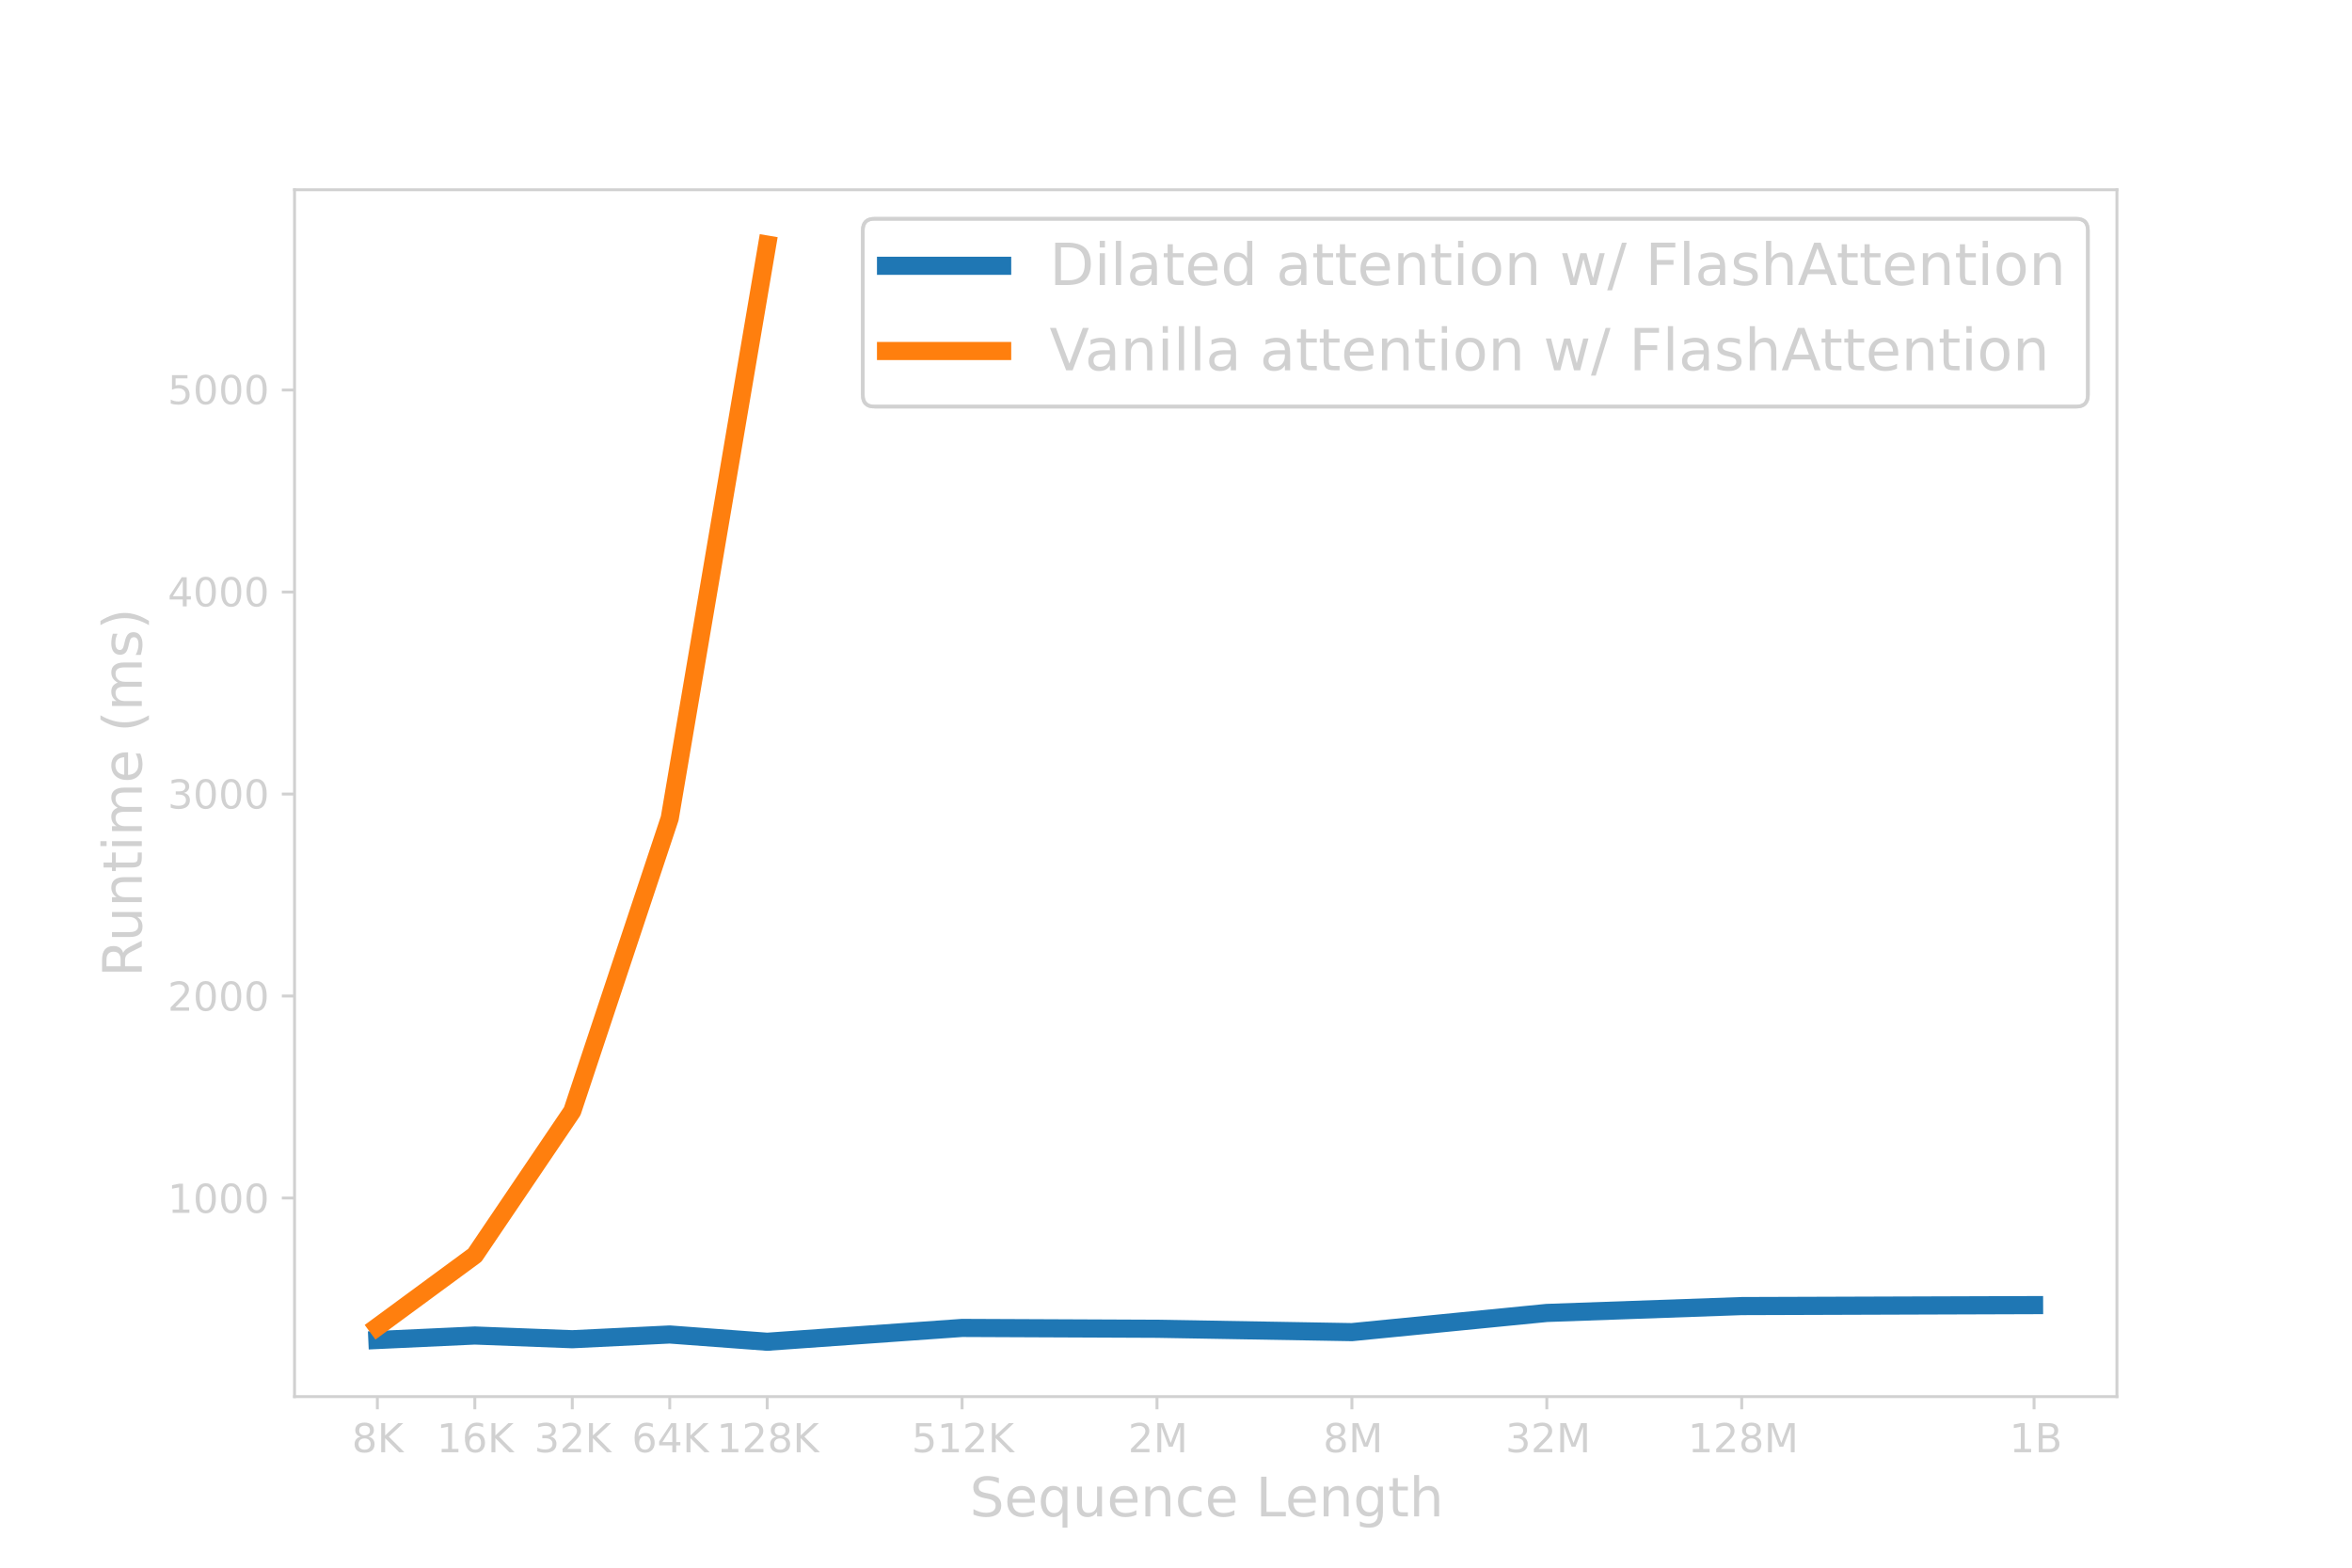 <svg xmlns:inkscape="http://www.inkscape.org/namespaces/inkscape" xmlns:sodipodi="http://sodipodi.sourceforge.net/DTD/sodipodi-0.dtd" xmlns="http://www.w3.org/2000/svg" xmlns:svg="http://www.w3.org/2000/svg" width="118.746mm" height="79.164mm" viewBox="0 0 118.746 79.164" version="1.1" id="svg4369" inkscape:version="1.2.2 (b0a84865, 2022-12-01)" sodipodi:docname="figure_5.svg">
  <sodipodi:namedview id="namedview4371" pagecolor="#ffffff" bordercolor="#999999" borderopacity="1" inkscape:showpageshadow="0" inkscape:pageopacity="0" inkscape:pagecheckerboard="0" inkscape:deskcolor="#d1d1d1" inkscape:document-units="mm" showgrid="false" inkscape:zoom="1.829812" inkscape:cx="199.20079" inkscape:cy="259.86276" inkscape:window-width="1390" inkscape:window-height="1205" inkscape:window-x="0" inkscape:window-y="540" inkscape:window-maximized="0" inkscape:current-layer="g614"/>
  <defs id="defs4366">
    <clipPath id="clip_1">
      <path transform="matrix(0.519,0,0,-0.519,137.699,296.404)" d="M 0,0 H 648 V 432 H 0 Z" id="path2"/>
    </clipPath>
    <clipPath id="clip_3">
      <path transform="matrix(0.519,0,0,-0.519,137.699,296.404)" d="M 81,47.52 H 583.2 V 380.16 H 81 Z" id="path87"/>
    </clipPath>
    <clipPath id="clip_4">
      <path transform="matrix(0.519,0,0,-0.519,137.699,296.404)" d="M 81,47.52 H 583.2 V 380.16 H 81 Z" id="path90"/>
    </clipPath>
  </defs>
  <g inkscape:label="Layer 1" inkscape:groupmode="layer" id="layer1" transform="translate(-37.795,-45.151)" color="rgb(209, 209, 209)">
    <g clip-path="url(#clip_1)" id="g614" transform="matrix(0.353,0,0,0.353,-10.782,19.751)" color="rgb(209, 209, 209)">
      <path transform="matrix(0.519,0,0,-0.519,137.699,296.404)" d="m 103.827,47.52 v -3.5" id="path226"/>
      <path transform="matrix(0.519,0,0,-0.519,137.699,296.404)" stroke-width="0.8" stroke-linecap="butt" stroke-linejoin="round" fill="none" stroke="currentColor" d="m 103.827,47.52 v -3.5" id="path228"/>
      <g id="use230" transform="matrix(5.714,0,0,-5.714,187.939,279.698)" style="fill:currentColor" color="rgb(209, 209, 209)">
        <path transform="matrix(0.001,0,0,0.001,0,0)" d="m 318,346 c -47,0 -84,-13 -111,-38 -27,-25 -40,-59 -40,-103 0,-44 13,-79 40,-104 27,-25 64,-37 111,-37 46,0 83,12 110,38 27,25 41,59 41,103 0,44 -14,78 -40,103 -27,25 -64,38 -111,38 z m -99,42 c -42,10 -75,30 -99,59 -24,29 -35,64 -35,106 0,58 20,104 62,138 41,34 98,51 171,51 72,0 129,-17 171,-51 41,-34 62,-80 62,-138 0,-42 -12,-77 -36,-106 -24,-29 -56,-49 -98,-59 47,-11 84,-33 111,-65 26,-32 40,-72 40,-118 C 568,134 546,80 503,43 459,5 397,-13 317,-13 237,-13 175,5 132,43 89,80 68,134 68,205 c 0,46 13,86 40,118 26,32 63,54 111,65 z m -36,156 c 0,-38 11,-68 35,-89 24,-21 57,-31 100,-31 42,0 75,10 99,31 24,21 36,51 36,89 0,38 -12,67 -36,88 -24,21 -57,32 -99,32 -43,0 -76,-11 -100,-32 -24,-21 -35,-50 -35,-88 z" id="path5674" style="fill:currentColor"/>
      </g>
      <g id="use232" transform="matrix(5.714,0,0,-5.714,191.573,279.698)" style="fill:currentColor" color="rgb(209, 209, 209)">
        <path transform="matrix(0.001,0,0,0.001,0,0)" d="m 98,729 h 99 V 421 L 524,729 H 651 L 289,389 677,0 H 547 L 197,351 V 0 H 98 Z" id="path5690" style="fill:currentColor"/>
      </g>
      <path transform="matrix(0.519,0,0,-0.519,137.699,296.404)" d="m 130.683,47.52 v -3.5" id="path234"/>
      <path transform="matrix(0.519,0,0,-0.519,137.699,296.404)" stroke-width="0.8" stroke-linecap="butt" stroke-linejoin="round" fill="none" stroke="currentColor" d="m 130.683,47.52 v -3.5" id="path236"/>
      <g id="use238" transform="matrix(5.714,0,0,-5.714,200.071,279.698)" style="fill:currentColor" color="rgb(209, 209, 209)">
        <path transform="matrix(0.001,0,0,0.001,0,0)" d="M 124,83 H 285 V 639 L 110,604 v 90 l 174,35 h 99 V 83 H 544 V 0 H 124 Z" id="path5638" style="fill:currentColor"/>
      </g>
      <g id="use240" transform="matrix(5.714,0,0,-5.714,203.705,279.698)" style="fill:currentColor" color="rgb(209, 209, 209)">
        <path transform="matrix(0.001,0,0,0.001,0,0)" d="m 330,404 c -44,0 -79,-16 -105,-46 -26,-30 -39,-72 -39,-124 0,-53 13,-95 39,-125 26,-30 61,-45 105,-45 44,0 79,15 105,45 26,30 39,72 39,125 0,52 -13,94 -39,124 -26,30 -61,46 -105,46 z m 196,309 v -90 c -25,12 -50,21 -75,27 -26,6 -51,9 -75,9 -66,0 -116,-22 -150,-66 -34,-44 -54,-111 -58,-199 19,28 43,50 72,65 29,15 61,23 96,23 73,0 131,-23 173,-67 42,-44 64,-105 64,-181 C 573,159 550,99 506,54 462,9 403,-13 330,-13 246,-13 181,19 137,83 92,147 70,241 70,364 c 0,115 27,207 82,275 54,68 128,103 220,103 24,0 49,-3 75,-7 25,-5 51,-12 79,-22 z" id="path5714" style="fill:currentColor"/>
      </g>
      <g id="use242" transform="matrix(5.714,0,0,-5.714,207.339,279.698)" style="fill:currentColor" color="rgb(209, 209, 209)">
        <path transform="matrix(0.001,0,0,0.001,0,0)" d="m 98,729 h 99 V 421 L 524,729 H 651 L 289,389 677,0 H 547 L 197,351 V 0 H 98 Z" id="path5694" style="fill:currentColor"/>
      </g>
      <path transform="matrix(0.519,0,0,-0.519,137.699,296.404)" d="m 157.538,47.52 v -3.5" id="path244"/>
      <path transform="matrix(0.519,0,0,-0.519,137.699,296.404)" stroke-width="0.8" stroke-linecap="butt" stroke-linejoin="round" fill="none" stroke="currentColor" d="m 157.538,47.52 v -3.5" id="path246"/>
      <g id="use248" transform="matrix(5.714,0,0,-5.714,214.021,279.698)" style="fill:currentColor" color="rgb(209, 209, 209)">
        <path transform="matrix(0.001,0,0,0.001,0,0)" d="m 406,393 c 47,-10 84,-31 110,-63 26,-32 40,-72 40,-118 C 556,140 531,84 482,45 432,6 362,-13 271,-13 c -31,0 -63,3 -95,9 -32,5 -66,14 -100,26 v 95 c 27,-16 57,-28 90,-36 32,-8 66,-12 102,-12 62,0 109,12 141,36 32,24 49,60 49,107 0,42 -15,76 -45,100 -30,24 -72,37 -126,37 h -85 v 81 h 89 c 48,0 85,9 111,29 26,19 39,47 39,84 0,37 -14,66 -40,86 -27,20 -65,30 -114,30 -27,0 -56,-3 -87,-9 -31,-6 -65,-15 -102,-27 v 88 c 37,10 72,18 105,23 32,5 63,8 93,8 74,0 133,-17 177,-51 44,-34 66,-80 66,-138 0,-40 -12,-74 -35,-102 -23,-28 -56,-48 -98,-58 z" id="path5662" style="fill:currentColor"/>
      </g>
      <g id="use250" transform="matrix(5.714,0,0,-5.714,217.655,279.698)" style="fill:currentColor" color="rgb(209, 209, 209)">
        <path transform="matrix(0.001,0,0,0.001,0,0)" d="M 192,83 H 536 V 0 H 73 v 83 c 37,38 88,90 153,156 64,65 105,107 122,126 32,35 54,65 66,90 12,24 19,49 19,73 0,38 -14,70 -41,94 -27,24 -62,37 -106,37 -31,0 -64,-6 -98,-16 -34,-11 -71,-27 -110,-49 v 100 c 40,16 77,28 111,36 34,8 66,12 95,12 75,0 135,-19 180,-57 45,-38 68,-88 68,-151 0,-30 -6,-59 -17,-85 -11,-27 -31,-59 -61,-95 -8,-10 -34,-37 -78,-82 C 332,227 271,164 192,83 Z" id="path5722" style="fill:currentColor"/>
      </g>
      <g id="use252" transform="matrix(5.714,0,0,-5.714,221.289,279.698)" style="fill:currentColor" color="rgb(209, 209, 209)">
        <path transform="matrix(0.001,0,0,0.001,0,0)" d="m 98,729 h 99 V 421 L 524,729 H 651 L 289,389 677,0 H 547 L 197,351 V 0 H 98 Z" id="path5698" style="fill:currentColor"/>
      </g>
      <path transform="matrix(0.519,0,0,-0.519,137.699,296.404)" d="m 184.394,47.52 v -3.5" id="path254"/>
      <path transform="matrix(0.519,0,0,-0.519,137.699,296.404)" stroke-width="0.8" stroke-linecap="butt" stroke-linejoin="round" fill="none" stroke="currentColor" d="m 184.394,47.52 v -3.5" id="path256"/>
      <g id="use258" transform="matrix(5.714,0,0,-5.714,227.971,279.698)" style="fill:currentColor" color="rgb(209, 209, 209)">
        <path transform="matrix(0.001,0,0,0.001,0,0)" d="m 330,404 c -44,0 -79,-16 -105,-46 -26,-30 -39,-72 -39,-124 0,-53 13,-95 39,-125 26,-30 61,-45 105,-45 44,0 79,15 105,45 26,30 39,72 39,125 0,52 -13,94 -39,124 -26,30 -61,46 -105,46 z m 196,309 v -90 c -25,12 -50,21 -75,27 -26,6 -51,9 -75,9 -66,0 -116,-22 -150,-66 -34,-44 -54,-111 -58,-199 19,28 43,50 72,65 29,15 61,23 96,23 73,0 131,-23 173,-67 42,-44 64,-105 64,-181 C 573,159 550,99 506,54 462,9 403,-13 330,-13 246,-13 181,19 137,83 92,147 70,241 70,364 c 0,115 27,207 82,275 54,68 128,103 220,103 24,0 49,-3 75,-7 25,-5 51,-12 79,-22 z" id="path5718" style="fill:currentColor"/>
      </g>
      <g id="use260" transform="matrix(5.714,0,0,-5.714,231.606,279.698)" style="fill:currentColor" color="rgb(209, 209, 209)">
        <path transform="matrix(0.001,0,0,0.001,0,0)" d="M 378,643 129,254 h 249 z m -26,86 H 476 V 254 H 580 V 172 H 476 V 0 H 378 V 172 H 49 v 95 z" id="path5758" style="fill:currentColor"/>
      </g>
      <g id="use262" transform="matrix(5.714,0,0,-5.714,235.24,279.698)" style="fill:currentColor" color="rgb(209, 209, 209)">
        <path transform="matrix(0.001,0,0,0.001,0,0)" d="m 98,729 h 99 V 421 L 524,729 H 651 L 289,389 677,0 H 547 L 197,351 V 0 H 98 Z" id="path5702" style="fill:currentColor"/>
      </g>
      <path transform="matrix(0.519,0,0,-0.519,137.699,296.404)" d="m 211.25,47.52 v -3.5" id="path264"/>
      <path transform="matrix(0.519,0,0,-0.519,137.699,296.404)" stroke-width="0.8" stroke-linecap="butt" stroke-linejoin="round" fill="none" stroke="currentColor" d="m 211.25,47.52 v -3.5" id="path266"/>
      <g id="use268" transform="matrix(5.714,0,0,-5.714,240.104,279.698)" style="fill:currentColor" color="rgb(209, 209, 209)">
        <path transform="matrix(0.001,0,0,0.001,0,0)" d="M 124,83 H 285 V 639 L 110,604 v 90 l 174,35 h 99 V 83 H 544 V 0 H 124 Z" id="path5642" style="fill:currentColor"/>
      </g>
      <g id="use270" transform="matrix(5.714,0,0,-5.714,243.738,279.698)" style="fill:currentColor" color="rgb(209, 209, 209)">
        <path transform="matrix(0.001,0,0,0.001,0,0)" d="M 192,83 H 536 V 0 H 73 v 83 c 37,38 88,90 153,156 64,65 105,107 122,126 32,35 54,65 66,90 12,24 19,49 19,73 0,38 -14,70 -41,94 -27,24 -62,37 -106,37 -31,0 -64,-6 -98,-16 -34,-11 -71,-27 -110,-49 v 100 c 40,16 77,28 111,36 34,8 66,12 95,12 75,0 135,-19 180,-57 45,-38 68,-88 68,-151 0,-30 -6,-59 -17,-85 -11,-27 -31,-59 -61,-95 -8,-10 -34,-37 -78,-82 C 332,227 271,164 192,83 Z" id="path5726" style="fill:currentColor"/>
      </g>
      <g id="use272" transform="matrix(5.714,0,0,-5.714,247.372,279.698)" style="fill:currentColor" color="rgb(209, 209, 209)">
        <path transform="matrix(0.001,0,0,0.001,0,0)" d="m 318,346 c -47,0 -84,-13 -111,-38 -27,-25 -40,-59 -40,-103 0,-44 13,-79 40,-104 27,-25 64,-37 111,-37 46,0 83,12 110,38 27,25 41,59 41,103 0,44 -14,78 -40,103 -27,25 -64,38 -111,38 z m -99,42 c -42,10 -75,30 -99,59 -24,29 -35,64 -35,106 0,58 20,104 62,138 41,34 98,51 171,51 72,0 129,-17 171,-51 41,-34 62,-80 62,-138 0,-42 -12,-77 -36,-106 -24,-29 -56,-49 -98,-59 47,-11 84,-33 111,-65 26,-32 40,-72 40,-118 C 568,134 546,80 503,43 459,5 397,-13 317,-13 237,-13 175,5 132,43 89,80 68,134 68,205 c 0,46 13,86 40,118 26,32 63,54 111,65 z m -36,156 c 0,-38 11,-68 35,-89 24,-21 57,-31 100,-31 42,0 75,10 99,31 24,21 36,51 36,89 0,38 -12,67 -36,88 -24,21 -57,32 -99,32 -43,0 -76,-11 -100,-32 -24,-21 -35,-50 -35,-88 z" id="path5678" style="fill:currentColor"/>
      </g>
      <g id="use274" transform="matrix(5.714,0,0,-5.714,251.006,279.698)" style="fill:currentColor" color="rgb(209, 209, 209)">
        <path transform="matrix(0.001,0,0,0.001,0,0)" d="m 98,729 h 99 V 421 L 524,729 H 651 L 289,389 677,0 H 547 L 197,351 V 0 H 98 Z" id="path5706" style="fill:currentColor"/>
      </g>
      <path transform="matrix(0.519,0,0,-0.519,137.699,296.404)" d="m 264.961,47.52 v -3.5" id="path276"/>
      <path transform="matrix(0.519,0,0,-0.519,137.699,296.404)" stroke-width="0.8" stroke-linecap="butt" stroke-linejoin="round" fill="none" stroke="currentColor" d="m 264.961,47.52 v -3.5" id="path278"/>
      <g id="use280" transform="matrix(5.714,0,0,-5.714,268.004,279.698)" style="fill:currentColor" color="rgb(209, 209, 209)">
        <path transform="matrix(0.001,0,0,0.001,0,0)" d="M 108,729 H 495 V 646 H 198 V 467 c 14,5 29,9 43,11 14,2 29,4 43,4 81,0 145,-23 193,-67 48,-45 72,-105 72,-181 C 549,155 524,94 475,51 426,8 357,-13 269,-13 c -31,0 -62,3 -94,7 -32,5 -64,12 -98,23 v 99 c 29,-16 59,-28 91,-36 31,-8 64,-11 99,-11 56,0 101,14 134,44 32,30 49,70 49,121 0,50 -17,90 -49,120 -33,30 -78,45 -134,45 -26,0 -53,-3 -79,-9 -26,-6 -53,-15 -80,-27 z" id="path5750" style="fill:currentColor"/>
      </g>
      <g id="use282" transform="matrix(5.714,0,0,-5.714,271.638,279.698)" style="fill:currentColor" color="rgb(209, 209, 209)">
        <path transform="matrix(0.001,0,0,0.001,0,0)" d="M 124,83 H 285 V 639 L 110,604 v 90 l 174,35 h 99 V 83 H 544 V 0 H 124 Z" id="path5646" style="fill:currentColor"/>
      </g>
      <g id="use284" transform="matrix(5.714,0,0,-5.714,275.272,279.698)" style="fill:currentColor" color="rgb(209, 209, 209)">
        <path transform="matrix(0.001,0,0,0.001,0,0)" d="M 192,83 H 536 V 0 H 73 v 83 c 37,38 88,90 153,156 64,65 105,107 122,126 32,35 54,65 66,90 12,24 19,49 19,73 0,38 -14,70 -41,94 -27,24 -62,37 -106,37 -31,0 -64,-6 -98,-16 -34,-11 -71,-27 -110,-49 v 100 c 40,16 77,28 111,36 34,8 66,12 95,12 75,0 135,-19 180,-57 45,-38 68,-88 68,-151 0,-30 -6,-59 -17,-85 -11,-27 -31,-59 -61,-95 -8,-10 -34,-37 -78,-82 C 332,227 271,164 192,83 Z" id="path5730" style="fill:currentColor"/>
      </g>
      <g id="use286" transform="matrix(5.714,0,0,-5.714,278.906,279.698)" style="fill:currentColor" color="rgb(209, 209, 209)">
        <path transform="matrix(0.001,0,0,0.001,0,0)" d="m 98,729 h 99 V 421 L 524,729 H 651 L 289,389 677,0 H 547 L 197,351 V 0 H 98 Z" id="path5710" style="fill:currentColor"/>
      </g>
      <path transform="matrix(0.519,0,0,-0.519,137.699,296.404)" d="m 318.672,47.52 v -3.5" id="path288"/>
      <path transform="matrix(0.519,0,0,-0.519,137.699,296.404)" stroke-width="0.8" stroke-linecap="butt" stroke-linejoin="round" fill="none" stroke="currentColor" d="m 318.672,47.52 v -3.5" id="path290"/>
      <g id="use292" transform="matrix(5.714,0,0,-5.714,298.952,279.698)" style="fill:currentColor" color="rgb(209, 209, 209)">
        <path transform="matrix(0.001,0,0,0.001,0,0)" d="M 192,83 H 536 V 0 H 73 v 83 c 37,38 88,90 153,156 64,65 105,107 122,126 32,35 54,65 66,90 12,24 19,49 19,73 0,38 -14,70 -41,94 -27,24 -62,37 -106,37 -31,0 -64,-6 -98,-16 -34,-11 -71,-27 -110,-49 v 100 c 40,16 77,28 111,36 34,8 66,12 95,12 75,0 135,-19 180,-57 45,-38 68,-88 68,-151 0,-30 -6,-59 -17,-85 -11,-27 -31,-59 -61,-95 -8,-10 -34,-37 -78,-82 C 332,227 271,164 192,83 Z" id="path5734" style="fill:currentColor"/>
      </g>
      <g id="use294" transform="matrix(5.714,0,0,-5.714,302.586,279.698)" style="fill:currentColor" color="rgb(209, 209, 209)">
        <path transform="matrix(0.001,0,0,0.001,0,0)" d="M 98,729 H 245 L 431,233 618,729 H 765 V 0 H 669 V 640 L 481,140 H 382 L 194,640 V 0 H 98 Z" id="path5622" style="fill:currentColor"/>
      </g>
      <path transform="matrix(0.519,0,0,-0.519,137.699,296.404)" d="m 372.383,47.52 v -3.5" id="path296"/>
      <path transform="matrix(0.519,0,0,-0.519,137.699,296.404)" stroke-width="0.8" stroke-linecap="butt" stroke-linejoin="round" fill="none" stroke="currentColor" d="m 372.383,47.52 v -3.5" id="path298"/>
      <g id="use300" transform="matrix(5.714,0,0,-5.714,326.852,279.698)" style="fill:currentColor" color="rgb(209, 209, 209)">
        <path transform="matrix(0.001,0,0,0.001,0,0)" d="m 318,346 c -47,0 -84,-13 -111,-38 -27,-25 -40,-59 -40,-103 0,-44 13,-79 40,-104 27,-25 64,-37 111,-37 46,0 83,12 110,38 27,25 41,59 41,103 0,44 -14,78 -40,103 -27,25 -64,38 -111,38 z m -99,42 c -42,10 -75,30 -99,59 -24,29 -35,64 -35,106 0,58 20,104 62,138 41,34 98,51 171,51 72,0 129,-17 171,-51 41,-34 62,-80 62,-138 0,-42 -12,-77 -36,-106 -24,-29 -56,-49 -98,-59 47,-11 84,-33 111,-65 26,-32 40,-72 40,-118 C 568,134 546,80 503,43 459,5 397,-13 317,-13 237,-13 175,5 132,43 89,80 68,134 68,205 c 0,46 13,86 40,118 26,32 63,54 111,65 z m -36,156 c 0,-38 11,-68 35,-89 24,-21 57,-31 100,-31 42,0 75,10 99,31 24,21 36,51 36,89 0,38 -12,67 -36,88 -24,21 -57,32 -99,32 -43,0 -76,-11 -100,-32 -24,-21 -35,-50 -35,-88 z" id="path5682" style="fill:currentColor"/>
      </g>
      <g id="use302" transform="matrix(5.714,0,0,-5.714,330.486,279.698)" style="fill:currentColor" color="rgb(209, 209, 209)">
        <path transform="matrix(0.001,0,0,0.001,0,0)" d="M 98,729 H 245 L 431,233 618,729 H 765 V 0 H 669 V 640 L 481,140 H 382 L 194,640 V 0 H 98 Z" id="path5626" style="fill:currentColor"/>
      </g>
      <path transform="matrix(0.519,0,0,-0.519,137.699,296.404)" d="m 426.095,47.52 v -3.5" id="path304"/>
      <path transform="matrix(0.519,0,0,-0.519,137.699,296.404)" stroke-width="0.8" stroke-linecap="butt" stroke-linejoin="round" fill="none" stroke="currentColor" d="m 426.095,47.52 v -3.5" id="path306"/>
      <g id="use308" transform="matrix(5.714,0,0,-5.714,352.934,279.698)" style="fill:currentColor" color="rgb(209, 209, 209)">
        <path transform="matrix(0.001,0,0,0.001,0,0)" d="m 406,393 c 47,-10 84,-31 110,-63 26,-32 40,-72 40,-118 C 556,140 531,84 482,45 432,6 362,-13 271,-13 c -31,0 -63,3 -95,9 -32,5 -66,14 -100,26 v 95 c 27,-16 57,-28 90,-36 32,-8 66,-12 102,-12 62,0 109,12 141,36 32,24 49,60 49,107 0,42 -15,76 -45,100 -30,24 -72,37 -126,37 h -85 v 81 h 89 c 48,0 85,9 111,29 26,19 39,47 39,84 0,37 -14,66 -40,86 -27,20 -65,30 -114,30 -27,0 -56,-3 -87,-9 -31,-6 -65,-15 -102,-27 v 88 c 37,10 72,18 105,23 32,5 63,8 93,8 74,0 133,-17 177,-51 44,-34 66,-80 66,-138 0,-40 -12,-74 -35,-102 -23,-28 -56,-48 -98,-58 z" id="path5666" style="fill:currentColor"/>
      </g>
      <g id="use310" transform="matrix(5.714,0,0,-5.714,356.568,279.698)" style="fill:currentColor" color="rgb(209, 209, 209)">
        <path transform="matrix(0.001,0,0,0.001,0,0)" d="M 192,83 H 536 V 0 H 73 v 83 c 37,38 88,90 153,156 64,65 105,107 122,126 32,35 54,65 66,90 12,24 19,49 19,73 0,38 -14,70 -41,94 -27,24 -62,37 -106,37 -31,0 -64,-6 -98,-16 -34,-11 -71,-27 -110,-49 v 100 c 40,16 77,28 111,36 34,8 66,12 95,12 75,0 135,-19 180,-57 45,-38 68,-88 68,-151 0,-30 -6,-59 -17,-85 -11,-27 -31,-59 -61,-95 -8,-10 -34,-37 -78,-82 C 332,227 271,164 192,83 Z" id="path5738" style="fill:currentColor"/>
      </g>
      <g id="use312" transform="matrix(5.714,0,0,-5.714,360.203,279.698)" style="fill:currentColor" color="rgb(209, 209, 209)">
        <path transform="matrix(0.001,0,0,0.001,0,0)" d="M 98,729 H 245 L 431,233 618,729 H 765 V 0 H 669 V 640 L 481,140 H 382 L 194,640 V 0 H 98 Z" id="path5630" style="fill:currentColor"/>
      </g>
      <path transform="matrix(0.519,0,0,-0.519,137.699,296.404)" d="m 479.806,47.52 v -3.5" id="path314"/>
      <path transform="matrix(0.519,0,0,-0.519,137.699,296.404)" stroke-width="0.8" stroke-linecap="butt" stroke-linejoin="round" fill="none" stroke="currentColor" d="m 479.806,47.52 v -3.5" id="path316"/>
      <g id="use318" transform="matrix(5.714,0,0,-5.714,379.017,279.698)" style="fill:currentColor" color="rgb(209, 209, 209)">
        <path transform="matrix(0.001,0,0,0.001,0,0)" d="M 124,83 H 285 V 639 L 110,604 v 90 l 174,35 h 99 V 83 H 544 V 0 H 124 Z" id="path5650" style="fill:currentColor"/>
      </g>
      <g id="use320" transform="matrix(5.714,0,0,-5.714,382.651,279.698)" style="fill:currentColor" color="rgb(209, 209, 209)">
        <path transform="matrix(0.001,0,0,0.001,0,0)" d="M 192,83 H 536 V 0 H 73 v 83 c 37,38 88,90 153,156 64,65 105,107 122,126 32,35 54,65 66,90 12,24 19,49 19,73 0,38 -14,70 -41,94 -27,24 -62,37 -106,37 -31,0 -64,-6 -98,-16 -34,-11 -71,-27 -110,-49 v 100 c 40,16 77,28 111,36 34,8 66,12 95,12 75,0 135,-19 180,-57 45,-38 68,-88 68,-151 0,-30 -6,-59 -17,-85 -11,-27 -31,-59 -61,-95 -8,-10 -34,-37 -78,-82 C 332,227 271,164 192,83 Z" id="path5742" style="fill:currentColor"/>
      </g>
      <g id="use322" transform="matrix(5.714,0,0,-5.714,386.285,279.698)" style="fill:currentColor" color="rgb(209, 209, 209)">
        <path transform="matrix(0.001,0,0,0.001,0,0)" d="m 318,346 c -47,0 -84,-13 -111,-38 -27,-25 -40,-59 -40,-103 0,-44 13,-79 40,-104 27,-25 64,-37 111,-37 46,0 83,12 110,38 27,25 41,59 41,103 0,44 -14,78 -40,103 -27,25 -64,38 -111,38 z m -99,42 c -42,10 -75,30 -99,59 -24,29 -35,64 -35,106 0,58 20,104 62,138 41,34 98,51 171,51 72,0 129,-17 171,-51 41,-34 62,-80 62,-138 0,-42 -12,-77 -36,-106 -24,-29 -56,-49 -98,-59 47,-11 84,-33 111,-65 26,-32 40,-72 40,-118 C 568,134 546,80 503,43 459,5 397,-13 317,-13 237,-13 175,5 132,43 89,80 68,134 68,205 c 0,46 13,86 40,118 26,32 63,54 111,65 z m -36,156 c 0,-38 11,-68 35,-89 24,-21 57,-31 100,-31 42,0 75,10 99,31 24,21 36,51 36,89 0,38 -12,67 -36,88 -24,21 -57,32 -99,32 -43,0 -76,-11 -100,-32 -24,-21 -35,-50 -35,-88 z" id="path5686" style="fill:currentColor"/>
      </g>
      <g id="use324" transform="matrix(5.714,0,0,-5.714,389.919,279.698)" style="fill:currentColor" color="rgb(209, 209, 209)">
        <path transform="matrix(0.001,0,0,0.001,0,0)" d="M 98,729 H 245 L 431,233 618,729 H 765 V 0 H 669 V 640 L 481,140 H 382 L 194,640 V 0 H 98 Z" id="path5634" style="fill:currentColor"/>
      </g>
      <path transform="matrix(0.519,0,0,-0.519,137.699,296.404)" d="m 560.373,47.52 v -3.5" id="path326"/>
      <path transform="matrix(0.519,0,0,-0.519,137.699,296.404)" stroke-width="0.8" stroke-linecap="butt" stroke-linejoin="round" fill="none" stroke="currentColor" d="m 560.373,47.52 v -3.5" id="path328"/>
      <g id="use330" transform="matrix(5.714,0,0,-5.714,425.006,279.698)" style="fill:currentColor" color="rgb(209, 209, 209)">
        <path transform="matrix(0.001,0,0,0.001,0,0)" d="M 124,83 H 285 V 639 L 110,604 v 90 l 174,35 h 99 V 83 H 544 V 0 H 124 Z" id="path5654" style="fill:currentColor"/>
      </g>
      <g id="use332" transform="matrix(5.714,0,0,-5.714,428.64,279.698)" style="fill:currentColor" color="rgb(209, 209, 209)">
        <path transform="matrix(0.001,0,0,0.001,0,0)" d="M 197,348 V 81 h 158 c 53,0 92,11 118,33 25,22 38,55 38,101 0,45 -13,78 -38,100 -26,22 -65,33 -118,33 z m 0,300 V 428 h 146 c 48,0 83,9 107,27 24,18 36,45 36,83 0,36 -12,64 -36,82 -24,18 -59,28 -107,28 z m -99,81 h 252 c 75,0 133,-16 174,-47 40,-32 61,-76 61,-133 0,-45 -11,-81 -32,-107 -21,-26 -51,-43 -91,-49 48,-11 86,-33 113,-66 26,-33 40,-74 40,-123 C 615,138 592,88 548,53 504,17 441,0 360,0 H 98 Z" id="path5618" style="fill:currentColor"/>
      </g>
      <g id="use334" transform="matrix(7.792,0,0,-7.792,276.302,288.878)" style="fill:currentColor" color="rgb(209, 209, 209)">
        <path transform="matrix(0.001,0,0,0.001,0,0)" d="m 535,705 v -96 c -38,18 -73,31 -106,40 -34,8 -66,13 -96,13 -54,0 -96,-11 -125,-31 -29,-21 -43,-51 -43,-89 0,-32 9,-57 29,-73 19,-17 56,-30 110,-40 l 60,-12 c 73,-14 127,-39 162,-74 35,-36 53,-83 53,-142 C 579,130 555,77 508,41 460,5 391,-13 300,-13 265,-13 228,-9 189,-2 150,5 110,16 69,32 v 102 c 40,-23 79,-40 117,-51 38,-12 76,-17 114,-17 56,0 99,11 130,33 30,22 46,53 46,95 0,36 -11,64 -33,84 -22,20 -58,35 -108,45 l -60,12 c -74,14 -127,37 -160,69 -33,31 -49,74 -49,130 0,64 22,115 68,152 45,37 108,56 188,56 34,0 68,-3 104,-9 35,-6 71,-16 109,-28 z" id="path5614" style="fill:currentColor"/>
      </g>
      <g id="use336" transform="matrix(7.792,0,0,-7.792,281.25,288.878)" style="fill:currentColor" color="rgb(209, 209, 209)">
        <path transform="matrix(0.001,0,0,0.001,0,0)" d="M 562,296 V 252 H 149 c 4,-62 22,-110 56,-142 33,-32 79,-48 139,-48 34,0 68,4 100,12 32,8 65,21 97,39 V 28 C 509,14 476,3 442,-3 408,-9 373,-13 339,-13 251,-13 182,12 131,62 80,112 55,181 55,268 c 0,89 24,160 72,213 48,52 114,79 196,79 74,0 132,-24 175,-71 42,-48 64,-112 64,-193 z m -90,26 c -1,49 -15,88 -41,118 -27,29 -63,44 -107,44 -50,0 -90,-15 -120,-43 -30,-28 -48,-68 -52,-119 z" id="path5574" style="fill:currentColor"/>
      </g>
      <g id="use338" transform="matrix(7.792,0,0,-7.792,286.042,288.878)" style="fill:currentColor" color="rgb(209, 209, 209)">
        <path transform="matrix(0.001,0,0,0.001,0,0)" d="m 148,273 c 0,-66 13,-118 40,-156 27,-38 64,-56 112,-56 48,0 85,18 113,56 27,38 41,90 41,156 0,66 -14,117 -41,155 -28,38 -65,57 -113,57 -48,0 -85,-19 -112,-57 -27,-38 -40,-89 -40,-155 z M 454,82 C 435,49 411,25 382,10 353,-5 319,-13 279,-13 213,-13 159,13 117,65 75,117 55,187 55,273 c 0,86 20,155 62,208 42,52 96,79 162,79 40,0 74,-8 103,-24 29,-16 53,-40 72,-72 v 83 h 90 v -754 h -90 z" id="path5570" style="fill:currentColor"/>
      </g>
      <g id="use340" transform="matrix(7.792,0,0,-7.792,290.99,288.878)" style="fill:currentColor" color="rgb(209, 209, 209)">
        <path transform="matrix(0.001,0,0,0.001,0,0)" d="m 85,216 v 331 h 90 V 219 c 0,-52 10,-90 30,-116 20,-26 50,-39 91,-39 48,0 87,15 115,46 28,31 42,73 42,127 v 310 h 90 V 0 H 453 V 84 C 431,50 405,26 377,10 348,-5 315,-13 277,-13 214,-13 166,6 134,45 101,83 85,140 85,216 Z m 226,344 z" id="path5562" style="fill:currentColor"/>
      </g>
      <g id="use342" transform="matrix(7.792,0,0,-7.792,295.929,288.878)" style="fill:currentColor" color="rgb(209, 209, 209)">
        <path transform="matrix(0.001,0,0,0.001,0,0)" d="M 562,296 V 252 H 149 c 4,-62 22,-110 56,-142 33,-32 79,-48 139,-48 34,0 68,4 100,12 32,8 65,21 97,39 V 28 C 509,14 476,3 442,-3 408,-9 373,-13 339,-13 251,-13 182,12 131,62 80,112 55,181 55,268 c 0,89 24,160 72,213 48,52 114,79 196,79 74,0 132,-24 175,-71 42,-48 64,-112 64,-193 z m -90,26 c -1,49 -15,88 -41,118 -27,29 -63,44 -107,44 -50,0 -90,-15 -120,-43 -30,-28 -48,-68 -52,-119 z" id="path5578" style="fill:currentColor"/>
      </g>
      <g id="use344" transform="matrix(7.792,0,0,-7.792,300.721,288.878)" style="fill:currentColor" color="rgb(209, 209, 209)">
        <path transform="matrix(0.001,0,0,0.001,0,0)" d="M 549,330 V 0 h -90 v 327 c 0,52 -11,90 -31,116 -20,26 -50,39 -90,39 -49,0 -87,-16 -115,-47 -28,-31 -42,-73 -42,-126 V 0 H 91 v 547 h 90 v -85 c 21,32 46,57 76,73 29,16 63,25 101,25 62,0 110,-20 142,-59 32,-39 49,-96 49,-171 z" id="path5514" style="fill:currentColor"/>
      </g>
      <g id="use346" transform="matrix(7.792,0,0,-7.792,305.661,288.878)" style="fill:currentColor" color="rgb(209, 209, 209)">
        <path transform="matrix(0.001,0,0,0.001,0,0)" d="m 488,526 v -84 c -26,14 -51,24 -77,31 -26,7 -51,11 -77,11 -58,0 -104,-19 -136,-56 -32,-37 -48,-89 -48,-155 0,-67 16,-119 48,-156 32,-37 78,-55 136,-55 26,0 51,3 77,10 26,7 51,18 77,32 V 21 C 462,9 436,0 410,-5 c -27,-5 -56,-8 -86,-8 -82,0 -148,25 -196,77 -49,51 -73,121 -73,209 0,89 24,159 73,210 49,51 116,77 202,77 28,0 55,-3 81,-9 26,-6 52,-14 77,-25 z" id="path5510" style="fill:currentColor"/>
      </g>
      <g id="use348" transform="matrix(7.792,0,0,-7.792,309.947,288.878)" style="fill:currentColor" color="rgb(209, 209, 209)">
        <path transform="matrix(0.001,0,0,0.001,0,0)" d="M 562,296 V 252 H 149 c 4,-62 22,-110 56,-142 33,-32 79,-48 139,-48 34,0 68,4 100,12 32,8 65,21 97,39 V 28 C 509,14 476,3 442,-3 408,-9 373,-13 339,-13 251,-13 182,12 131,62 80,112 55,181 55,268 c 0,89 24,160 72,213 48,52 114,79 196,79 74,0 132,-24 175,-71 42,-48 64,-112 64,-193 z m -90,26 c -1,49 -15,88 -41,118 -27,29 -63,44 -107,44 -50,0 -90,-15 -120,-43 -30,-28 -48,-68 -52,-119 z" id="path5582" style="fill:currentColor"/>
      </g>
      <g id="use350" transform="matrix(7.792,0,0,-7.792,314.739,288.878)" color="rgb(209, 209, 209)"/>
      <g id="use352" transform="matrix(7.792,0,0,-7.792,317.217,288.878)" style="fill:currentColor" color="rgb(209, 209, 209)">
        <path transform="matrix(0.001,0,0,0.001,0,0)" d="m 98,729 h 99 V 83 H 552 V 0 H 98 Z" id="path5490" style="fill:currentColor"/>
      </g>
      <g id="use354" transform="matrix(7.792,0,0,-7.792,321.427,288.878)" style="fill:currentColor" color="rgb(209, 209, 209)">
        <path transform="matrix(0.001,0,0,0.001,0,0)" d="M 562,296 V 252 H 149 c 4,-62 22,-110 56,-142 33,-32 79,-48 139,-48 34,0 68,4 100,12 32,8 65,21 97,39 V 28 C 509,14 476,3 442,-3 408,-9 373,-13 339,-13 251,-13 182,12 131,62 80,112 55,181 55,268 c 0,89 24,160 72,213 48,52 114,79 196,79 74,0 132,-24 175,-71 42,-48 64,-112 64,-193 z m -90,26 c -1,49 -15,88 -41,118 -27,29 -63,44 -107,44 -50,0 -90,-15 -120,-43 -30,-28 -48,-68 -52,-119 z" id="path5586" style="fill:currentColor"/>
      </g>
      <g id="use356" transform="matrix(7.792,0,0,-7.792,326.219,288.878)" style="fill:currentColor" color="rgb(209, 209, 209)">
        <path transform="matrix(0.001,0,0,0.001,0,0)" d="M 549,330 V 0 h -90 v 327 c 0,52 -11,90 -31,116 -20,26 -50,39 -90,39 -49,0 -87,-16 -115,-47 -28,-31 -42,-73 -42,-126 V 0 H 91 v 547 h 90 v -85 c 21,32 46,57 76,73 29,16 63,25 101,25 62,0 110,-20 142,-59 32,-39 49,-96 49,-171 z" id="path5518" style="fill:currentColor"/>
      </g>
      <g id="use358" transform="matrix(7.792,0,0,-7.792,331.159,288.878)" style="fill:currentColor" color="rgb(209, 209, 209)">
        <path transform="matrix(0.001,0,0,0.001,0,0)" d="m 454,280 c 0,64 -14,115 -40,151 -27,36 -65,54 -113,54 -48,0 -86,-18 -113,-54 -27,-36 -40,-87 -40,-151 0,-65 13,-115 40,-151 27,-36 65,-54 113,-54 48,0 86,18 113,54 26,36 40,86 40,151 z M 544,68 c 0,-92 -21,-161 -62,-207 -42,-45 -105,-68 -190,-68 -32,0 -61,3 -89,7 -28,5 -56,12 -82,22 v 87 c 26,-14 52,-24 78,-31 26,-7 52,-11 79,-11 58,0 102,16 132,46 29,31 44,77 44,139 V 96 C 435,64 411,40 382,24 353,8 319,0 279,0 211,0 157,25 116,76 75,127 55,195 55,280 c 0,84 20,152 61,203 41,51 95,77 163,77 40,0 74,-8 103,-24 29,-16 53,-40 72,-72 v 83 h 90 z" id="path5486" style="fill:currentColor"/>
      </g>
      <g id="use360" transform="matrix(7.792,0,0,-7.792,336.106,288.878)" style="fill:currentColor" color="rgb(209, 209, 209)">
        <path transform="matrix(0.001,0,0,0.001,0,0)" d="M 183,702 V 547 H 368 V 477 H 183 V 180 c 0,-45 6,-74 18,-86 12,-13 37,-19 75,-19 h 92 V 0 H 276 C 206,0 158,13 132,39 106,65 93,112 93,180 V 477 H 27 v 70 h 66 v 155 z" id="path5426" style="fill:currentColor"/>
      </g>
      <g id="use362" transform="matrix(7.792,0,0,-7.792,339.161,288.878)" style="fill:currentColor" color="rgb(209, 209, 209)">
        <path transform="matrix(0.001,0,0,0.001,0,0)" d="M 549,330 V 0 h -90 v 327 c 0,52 -11,90 -31,116 -20,26 -50,39 -90,39 -49,0 -87,-16 -115,-47 -28,-31 -42,-73 -42,-126 V 0 H 91 v 760 h 90 V 462 c 21,32 46,57 76,73 29,16 63,25 101,25 62,0 110,-20 142,-59 32,-39 49,-96 49,-171 z" id="path5414" style="fill:currentColor"/>
      </g>
      <path transform="matrix(0.519,0,0,-0.519,137.699,296.404)" d="M 81,102.259 H 77.5" id="path364"/>
      <path transform="matrix(0.519,0,0,-0.519,137.699,296.404)" stroke-width="0.8" stroke-linecap="butt" stroke-linejoin="round" fill="none" stroke="currentColor" d="M 81,102.259 H 77.5" id="path366"/>
      <g id="use368" transform="matrix(5.714,0,0,-5.714,161.594,245.457)" style="fill:currentColor" color="rgb(209, 209, 209)">
        <path transform="matrix(0.001,0,0,0.001,0,0)" d="M 124,83 H 285 V 639 L 110,604 v 90 l 174,35 h 99 V 83 H 544 V 0 H 124 Z" id="path5658" style="fill:currentColor"/>
      </g>
      <g id="use370" transform="matrix(5.714,0,0,-5.714,165.228,245.457)" style="fill:currentColor" color="rgb(209, 209, 209)">
        <path transform="matrix(0.001,0,0,0.001,0,0)" d="m 318,664 c -51,0 -89,-25 -115,-75 -26,-50 -38,-125 -38,-225 0,-100 12,-175 38,-225 26,-50 64,-75 115,-75 51,0 89,25 115,75 25,50 38,125 38,225 0,100 -13,175 -38,225 -26,50 -64,75 -115,75 z m 0,78 c 81,0 143,-33 187,-97 43,-65 65,-159 65,-281 C 570,241 548,147 505,83 461,19 399,-13 317,-13 235,-13 173,19 130,83 87,147 66,241 66,364 c 0,122 21,216 64,281 43,64 106,97 188,97 z" id="path5354" style="fill:currentColor"/>
      </g>
      <g id="use372" transform="matrix(5.714,0,0,-5.714,168.862,245.457)" style="fill:currentColor" color="rgb(209, 209, 209)">
        <path transform="matrix(0.001,0,0,0.001,0,0)" d="m 318,664 c -51,0 -89,-25 -115,-75 -26,-50 -38,-125 -38,-225 0,-100 12,-175 38,-225 26,-50 64,-75 115,-75 51,0 89,25 115,75 25,50 38,125 38,225 0,100 -13,175 -38,225 -26,50 -64,75 -115,75 z m 0,78 c 81,0 143,-33 187,-97 43,-65 65,-159 65,-281 C 570,241 548,147 505,83 461,19 399,-13 317,-13 235,-13 173,19 130,83 87,147 66,241 66,364 c 0,122 21,216 64,281 43,64 106,97 188,97 z" id="path5358" style="fill:currentColor"/>
      </g>
      <g id="use374" transform="matrix(5.714,0,0,-5.714,172.496,245.457)" style="fill:currentColor" color="rgb(209, 209, 209)">
        <path transform="matrix(0.001,0,0,0.001,0,0)" d="m 318,664 c -51,0 -89,-25 -115,-75 -26,-50 -38,-125 -38,-225 0,-100 12,-175 38,-225 26,-50 64,-75 115,-75 51,0 89,25 115,75 25,50 38,125 38,225 0,100 -13,175 -38,225 -26,50 -64,75 -115,75 z m 0,78 c 81,0 143,-33 187,-97 43,-65 65,-159 65,-281 C 570,241 548,147 505,83 461,19 399,-13 317,-13 235,-13 173,19 130,83 87,147 66,241 66,364 c 0,122 21,216 64,281 43,64 106,97 188,97 z" id="path5362" style="fill:currentColor"/>
      </g>
      <path transform="matrix(0.519,0,0,-0.519,137.699,296.404)" d="M 81,157.933 H 77.5" id="path376"/>
      <path transform="matrix(0.519,0,0,-0.519,137.699,296.404)" stroke-width="0.8" stroke-linecap="butt" stroke-linejoin="round" fill="none" stroke="currentColor" d="M 81,157.933 H 77.5" id="path378"/>
      <g id="use380" transform="matrix(5.714,0,0,-5.714,161.594,216.537)" style="fill:currentColor" color="rgb(209, 209, 209)">
        <path transform="matrix(0.001,0,0,0.001,0,0)" d="M 192,83 H 536 V 0 H 73 v 83 c 37,38 88,90 153,156 64,65 105,107 122,126 32,35 54,65 66,90 12,24 19,49 19,73 0,38 -14,70 -41,94 -27,24 -62,37 -106,37 -31,0 -64,-6 -98,-16 -34,-11 -71,-27 -110,-49 v 100 c 40,16 77,28 111,36 34,8 66,12 95,12 75,0 135,-19 180,-57 45,-38 68,-88 68,-151 0,-30 -6,-59 -17,-85 -11,-27 -31,-59 -61,-95 -8,-10 -34,-37 -78,-82 C 332,227 271,164 192,83 Z" id="path5746" style="fill:currentColor"/>
      </g>
      <g id="use382" transform="matrix(5.714,0,0,-5.714,165.228,216.537)" style="fill:currentColor" color="rgb(209, 209, 209)">
        <path transform="matrix(0.001,0,0,0.001,0,0)" d="m 318,664 c -51,0 -89,-25 -115,-75 -26,-50 -38,-125 -38,-225 0,-100 12,-175 38,-225 26,-50 64,-75 115,-75 51,0 89,25 115,75 25,50 38,125 38,225 0,100 -13,175 -38,225 -26,50 -64,75 -115,75 z m 0,78 c 81,0 143,-33 187,-97 43,-65 65,-159 65,-281 C 570,241 548,147 505,83 461,19 399,-13 317,-13 235,-13 173,19 130,83 87,147 66,241 66,364 c 0,122 21,216 64,281 43,64 106,97 188,97 z" id="path5366" style="fill:currentColor"/>
      </g>
      <g id="use384" transform="matrix(5.714,0,0,-5.714,168.862,216.537)" style="fill:currentColor" color="rgb(209, 209, 209)">
        <path transform="matrix(0.001,0,0,0.001,0,0)" d="m 318,664 c -51,0 -89,-25 -115,-75 -26,-50 -38,-125 -38,-225 0,-100 12,-175 38,-225 26,-50 64,-75 115,-75 51,0 89,25 115,75 25,50 38,125 38,225 0,100 -13,175 -38,225 -26,50 -64,75 -115,75 z m 0,78 c 81,0 143,-33 187,-97 43,-65 65,-159 65,-281 C 570,241 548,147 505,83 461,19 399,-13 317,-13 235,-13 173,19 130,83 87,147 66,241 66,364 c 0,122 21,216 64,281 43,64 106,97 188,97 z" id="path5370" style="fill:currentColor"/>
      </g>
      <g id="use386" transform="matrix(5.714,0,0,-5.714,172.496,216.537)" style="fill:currentColor" color="rgb(209, 209, 209)">
        <path transform="matrix(0.001,0,0,0.001,0,0)" d="m 318,664 c -51,0 -89,-25 -115,-75 -26,-50 -38,-125 -38,-225 0,-100 12,-175 38,-225 26,-50 64,-75 115,-75 51,0 89,25 115,75 25,50 38,125 38,225 0,100 -13,175 -38,225 -26,50 -64,75 -115,75 z m 0,78 c 81,0 143,-33 187,-97 43,-65 65,-159 65,-281 C 570,241 548,147 505,83 461,19 399,-13 317,-13 235,-13 173,19 130,83 87,147 66,241 66,364 c 0,122 21,216 64,281 43,64 106,97 188,97 z" id="path5374" style="fill:currentColor"/>
      </g>
      <path transform="matrix(0.519,0,0,-0.519,137.699,296.404)" d="M 81,213.607 H 77.5" id="path388"/>
      <path transform="matrix(0.519,0,0,-0.519,137.699,296.404)" stroke-width="0.8" stroke-linecap="butt" stroke-linejoin="round" fill="none" stroke="currentColor" d="M 81,213.607 H 77.5" id="path390"/>
      <g id="use392" transform="matrix(5.714,0,0,-5.714,161.594,187.617)" style="fill:currentColor" color="rgb(209, 209, 209)">
        <path transform="matrix(0.001,0,0,0.001,0,0)" d="m 406,393 c 47,-10 84,-31 110,-63 26,-32 40,-72 40,-118 C 556,140 531,84 482,45 432,6 362,-13 271,-13 c -31,0 -63,3 -95,9 -32,5 -66,14 -100,26 v 95 c 27,-16 57,-28 90,-36 32,-8 66,-12 102,-12 62,0 109,12 141,36 32,24 49,60 49,107 0,42 -15,76 -45,100 -30,24 -72,37 -126,37 h -85 v 81 h 89 c 48,0 85,9 111,29 26,19 39,47 39,84 0,37 -14,66 -40,86 -27,20 -65,30 -114,30 -27,0 -56,-3 -87,-9 -31,-6 -65,-15 -102,-27 v 88 c 37,10 72,18 105,23 32,5 63,8 93,8 74,0 133,-17 177,-51 44,-34 66,-80 66,-138 0,-40 -12,-74 -35,-102 -23,-28 -56,-48 -98,-58 z" id="path5670" style="fill:currentColor"/>
      </g>
      <g id="use394" transform="matrix(5.714,0,0,-5.714,165.228,187.617)" style="fill:currentColor" color="rgb(209, 209, 209)">
        <path transform="matrix(0.001,0,0,0.001,0,0)" d="m 318,664 c -51,0 -89,-25 -115,-75 -26,-50 -38,-125 -38,-225 0,-100 12,-175 38,-225 26,-50 64,-75 115,-75 51,0 89,25 115,75 25,50 38,125 38,225 0,100 -13,175 -38,225 -26,50 -64,75 -115,75 z m 0,78 c 81,0 143,-33 187,-97 43,-65 65,-159 65,-281 C 570,241 548,147 505,83 461,19 399,-13 317,-13 235,-13 173,19 130,83 87,147 66,241 66,364 c 0,122 21,216 64,281 43,64 106,97 188,97 z" id="path5378" style="fill:currentColor"/>
      </g>
      <g id="use396" transform="matrix(5.714,0,0,-5.714,168.862,187.617)" style="fill:currentColor" color="rgb(209, 209, 209)">
        <path transform="matrix(0.001,0,0,0.001,0,0)" d="m 318,664 c -51,0 -89,-25 -115,-75 -26,-50 -38,-125 -38,-225 0,-100 12,-175 38,-225 26,-50 64,-75 115,-75 51,0 89,25 115,75 25,50 38,125 38,225 0,100 -13,175 -38,225 -26,50 -64,75 -115,75 z m 0,78 c 81,0 143,-33 187,-97 43,-65 65,-159 65,-281 C 570,241 548,147 505,83 461,19 399,-13 317,-13 235,-13 173,19 130,83 87,147 66,241 66,364 c 0,122 21,216 64,281 43,64 106,97 188,97 z" id="path5382" style="fill:currentColor"/>
      </g>
      <g id="use398" transform="matrix(5.714,0,0,-5.714,172.496,187.617)" style="fill:currentColor" color="rgb(209, 209, 209)">
        <path transform="matrix(0.001,0,0,0.001,0,0)" d="m 318,664 c -51,0 -89,-25 -115,-75 -26,-50 -38,-125 -38,-225 0,-100 12,-175 38,-225 26,-50 64,-75 115,-75 51,0 89,25 115,75 25,50 38,125 38,225 0,100 -13,175 -38,225 -26,50 -64,75 -115,75 z m 0,78 c 81,0 143,-33 187,-97 43,-65 65,-159 65,-281 C 570,241 548,147 505,83 461,19 399,-13 317,-13 235,-13 173,19 130,83 87,147 66,241 66,364 c 0,122 21,216 64,281 43,64 106,97 188,97 z" id="path5386" style="fill:currentColor"/>
      </g>
      <path transform="matrix(0.519,0,0,-0.519,137.699,296.404)" d="M 81,269.281 H 77.5" id="path400"/>
      <path transform="matrix(0.519,0,0,-0.519,137.699,296.404)" stroke-width="0.8" stroke-linecap="butt" stroke-linejoin="round" fill="none" stroke="currentColor" d="M 81,269.281 H 77.5" id="path402"/>
      <g id="use404" transform="matrix(5.714,0,0,-5.714,161.594,158.697)" style="fill:currentColor" color="rgb(209, 209, 209)">
        <path transform="matrix(0.001,0,0,0.001,0,0)" d="M 378,643 129,254 h 249 z m -26,86 H 476 V 254 H 580 V 172 H 476 V 0 H 378 V 172 H 49 v 95 z" id="path5762" style="fill:currentColor"/>
      </g>
      <g id="use406" transform="matrix(5.714,0,0,-5.714,165.228,158.697)" style="fill:currentColor" color="rgb(209, 209, 209)">
        <path transform="matrix(0.001,0,0,0.001,0,0)" d="m 318,664 c -51,0 -89,-25 -115,-75 -26,-50 -38,-125 -38,-225 0,-100 12,-175 38,-225 26,-50 64,-75 115,-75 51,0 89,25 115,75 25,50 38,125 38,225 0,100 -13,175 -38,225 -26,50 -64,75 -115,75 z m 0,78 c 81,0 143,-33 187,-97 43,-65 65,-159 65,-281 C 570,241 548,147 505,83 461,19 399,-13 317,-13 235,-13 173,19 130,83 87,147 66,241 66,364 c 0,122 21,216 64,281 43,64 106,97 188,97 z" id="path5390" style="fill:currentColor"/>
      </g>
      <g id="use408" transform="matrix(5.714,0,0,-5.714,168.862,158.697)" style="fill:currentColor" color="rgb(209, 209, 209)">
        <path transform="matrix(0.001,0,0,0.001,0,0)" d="m 318,664 c -51,0 -89,-25 -115,-75 -26,-50 -38,-125 -38,-225 0,-100 12,-175 38,-225 26,-50 64,-75 115,-75 51,0 89,25 115,75 25,50 38,125 38,225 0,100 -13,175 -38,225 -26,50 -64,75 -115,75 z m 0,78 c 81,0 143,-33 187,-97 43,-65 65,-159 65,-281 C 570,241 548,147 505,83 461,19 399,-13 317,-13 235,-13 173,19 130,83 87,147 66,241 66,364 c 0,122 21,216 64,281 43,64 106,97 188,97 z" id="path5394" style="fill:currentColor"/>
      </g>
      <g id="use410" transform="matrix(5.714,0,0,-5.714,172.496,158.697)" style="fill:currentColor" color="rgb(209, 209, 209)">
        <path transform="matrix(0.001,0,0,0.001,0,0)" d="m 318,664 c -51,0 -89,-25 -115,-75 -26,-50 -38,-125 -38,-225 0,-100 12,-175 38,-225 26,-50 64,-75 115,-75 51,0 89,25 115,75 25,50 38,125 38,225 0,100 -13,175 -38,225 -26,50 -64,75 -115,75 z m 0,78 c 81,0 143,-33 187,-97 43,-65 65,-159 65,-281 C 570,241 548,147 505,83 461,19 399,-13 317,-13 235,-13 173,19 130,83 87,147 66,241 66,364 c 0,122 21,216 64,281 43,64 106,97 188,97 z" id="path5398" style="fill:currentColor"/>
      </g>
      <path transform="matrix(0.519,0,0,-0.519,137.699,296.404)" d="M 81,324.955 H 77.5" id="path412"/>
      <path transform="matrix(0.519,0,0,-0.519,137.699,296.404)" stroke-width="0.8" stroke-linecap="butt" stroke-linejoin="round" fill="none" stroke="currentColor" d="M 81,324.955 H 77.5" id="path414"/>
      <g id="use416" transform="matrix(5.714,0,0,-5.714,161.594,129.777)" style="fill:currentColor" color="rgb(209, 209, 209)">
        <path transform="matrix(0.001,0,0,0.001,0,0)" d="M 108,729 H 495 V 646 H 198 V 467 c 14,5 29,9 43,11 14,2 29,4 43,4 81,0 145,-23 193,-67 48,-45 72,-105 72,-181 C 549,155 524,94 475,51 426,8 357,-13 269,-13 c -31,0 -62,3 -94,7 -32,5 -64,12 -98,23 v 99 c 29,-16 59,-28 91,-36 31,-8 64,-11 99,-11 56,0 101,14 134,44 32,30 49,70 49,121 0,50 -17,90 -49,120 -33,30 -78,45 -134,45 -26,0 -53,-3 -79,-9 -26,-6 -53,-15 -80,-27 z" id="path5754" style="fill:currentColor"/>
      </g>
      <g id="use418" transform="matrix(5.714,0,0,-5.714,165.228,129.777)" style="fill:currentColor" color="rgb(209, 209, 209)">
        <path transform="matrix(0.001,0,0,0.001,0,0)" d="m 318,664 c -51,0 -89,-25 -115,-75 -26,-50 -38,-125 -38,-225 0,-100 12,-175 38,-225 26,-50 64,-75 115,-75 51,0 89,25 115,75 25,50 38,125 38,225 0,100 -13,175 -38,225 -26,50 -64,75 -115,75 z m 0,78 c 81,0 143,-33 187,-97 43,-65 65,-159 65,-281 C 570,241 548,147 505,83 461,19 399,-13 317,-13 235,-13 173,19 130,83 87,147 66,241 66,364 c 0,122 21,216 64,281 43,64 106,97 188,97 z" id="path5402" style="fill:currentColor"/>
      </g>
      <g id="use420" transform="matrix(5.714,0,0,-5.714,168.862,129.777)" style="fill:currentColor" color="rgb(209, 209, 209)">
        <path transform="matrix(0.001,0,0,0.001,0,0)" d="m 318,664 c -51,0 -89,-25 -115,-75 -26,-50 -38,-125 -38,-225 0,-100 12,-175 38,-225 26,-50 64,-75 115,-75 51,0 89,25 115,75 25,50 38,125 38,225 0,100 -13,175 -38,225 -26,50 -64,75 -115,75 z m 0,78 c 81,0 143,-33 187,-97 43,-65 65,-159 65,-281 C 570,241 548,147 505,83 461,19 399,-13 317,-13 235,-13 173,19 130,83 87,147 66,241 66,364 c 0,122 21,216 64,281 43,64 106,97 188,97 z" id="path5406" style="fill:currentColor"/>
      </g>
      <g id="use422" transform="matrix(5.714,0,0,-5.714,172.496,129.777)" style="fill:currentColor" color="rgb(209, 209, 209)">
        <path transform="matrix(0.001,0,0,0.001,0,0)" d="m 318,664 c -51,0 -89,-25 -115,-75 -26,-50 -38,-125 -38,-225 0,-100 12,-175 38,-225 26,-50 64,-75 115,-75 51,0 89,25 115,75 25,50 38,125 38,225 0,100 -13,175 -38,225 -26,50 -64,75 -115,75 z m 0,78 c 81,0 143,-33 187,-97 43,-65 65,-159 65,-281 C 570,241 548,147 505,83 461,19 399,-13 317,-13 235,-13 173,19 130,83 87,147 66,241 66,364 c 0,122 21,216 64,281 43,64 106,97 188,97 z" id="path5410" style="fill:currentColor"/>
      </g>
      <g id="use424" transform="matrix(0,-7.792,-7.792,0,157.893,211.719)" style="fill:currentColor" color="rgb(209, 209, 209)">
        <path transform="matrix(0.001,0,0,0.001,0,0)" d="m 444,342 c 21,-8 42,-23 62,-46 20,-24 40,-56 60,-97 L 666,0 H 560 l -93,187 c -24,48 -48,81 -70,97 -23,16 -54,24 -93,24 H 197 V 0 H 98 v 729 h 223 c 83,0 145,-18 186,-52 41,-35 62,-88 62,-158 0,-46 -11,-85 -32,-115 -22,-30 -53,-51 -93,-62 z M 197,648 V 389 h 124 c 47,0 83,11 107,33 24,22 37,54 37,97 0,42 -13,74 -37,96 -24,22 -60,33 -107,33 z" id="path5350" style="fill:currentColor"/>
      </g>
      <g id="use426" transform="matrix(0,-7.792,-7.792,0,157.893,206.653)" style="fill:currentColor" color="rgb(209, 209, 209)">
        <path transform="matrix(0.001,0,0,0.001,0,0)" d="m 85,216 v 331 h 90 V 219 c 0,-52 10,-90 30,-116 20,-26 50,-39 91,-39 48,0 87,15 115,46 28,31 42,73 42,127 v 310 h 90 V 0 H 453 V 84 C 431,50 405,26 377,10 348,-5 315,-13 277,-13 214,-13 166,6 134,45 101,83 85,140 85,216 Z m 226,344 z" id="path5566" style="fill:currentColor"/>
      </g>
      <g id="use428" transform="matrix(0,-7.792,-7.792,0,157.893,201.713)" style="fill:currentColor" color="rgb(209, 209, 209)">
        <path transform="matrix(0.001,0,0,0.001,0,0)" d="M 549,330 V 0 h -90 v 327 c 0,52 -11,90 -31,116 -20,26 -50,39 -90,39 -49,0 -87,-16 -115,-47 -28,-31 -42,-73 -42,-126 V 0 H 91 v 547 h 90 v -85 c 21,32 46,57 76,73 29,16 63,25 101,25 62,0 110,-20 142,-59 32,-39 49,-96 49,-171 z" id="path5522" style="fill:currentColor"/>
      </g>
      <g id="use430" transform="matrix(0,-7.792,-7.792,0,157.893,196.773)" style="fill:currentColor" color="rgb(209, 209, 209)">
        <path transform="matrix(0.001,0,0,0.001,0,0)" d="M 183,702 V 547 H 368 V 477 H 183 V 180 c 0,-45 6,-74 18,-86 12,-13 37,-19 75,-19 h 92 V 0 H 276 C 206,0 158,13 132,39 106,65 93,112 93,180 V 477 H 27 v 70 h 66 v 155 z" id="path5430" style="fill:currentColor"/>
      </g>
      <g id="use432" transform="matrix(0,-7.792,-7.792,0,157.893,193.719)" style="fill:currentColor" color="rgb(209, 209, 209)">
        <path transform="matrix(0.001,0,0,0.001,0,0)" d="m 94,547 h 90 V 0 H 94 Z m 0,213 h 90 V 646 H 94 Z" id="path5322" style="fill:currentColor"/>
      </g>
      <g id="use434" transform="matrix(0,-7.792,-7.792,0,157.893,191.553)" style="fill:currentColor" color="rgb(209, 209, 209)">
        <path transform="matrix(0.001,0,0,0.001,0,0)" d="m 520,442 c 22,40 49,69 80,89 31,19 68,29 111,29 56,0 100,-20 131,-60 31,-40 47,-97 47,-170 V 0 h -90 v 327 c 0,52 -10,91 -28,117 -19,25 -47,38 -85,38 -47,0 -84,-16 -111,-47 -27,-31 -40,-73 -40,-126 V 0 h -90 v 327 c 0,52 -10,91 -28,117 -19,25 -48,38 -86,38 -46,0 -83,-16 -110,-47 -27,-31 -40,-73 -40,-126 V 0 H 91 v 547 h 90 v -85 c 20,33 45,58 74,74 28,16 62,24 102,24 40,0 73,-10 101,-30 28,-20 48,-50 62,-88 z" id="path5314" style="fill:currentColor"/>
      </g>
      <g id="use436" transform="matrix(0,-7.792,-7.792,0,157.893,183.964)" style="fill:currentColor" color="rgb(209, 209, 209)">
        <path transform="matrix(0.001,0,0,0.001,0,0)" d="M 562,296 V 252 H 149 c 4,-62 22,-110 56,-142 33,-32 79,-48 139,-48 34,0 68,4 100,12 32,8 65,21 97,39 V 28 C 509,14 476,3 442,-3 408,-9 373,-13 339,-13 251,-13 182,12 131,62 80,112 55,181 55,268 c 0,89 24,160 72,213 48,52 114,79 196,79 74,0 132,-24 175,-71 42,-48 64,-112 64,-193 z m -90,26 c -1,49 -15,88 -41,118 -27,29 -63,44 -107,44 -50,0 -90,-15 -120,-43 -30,-28 -48,-68 -52,-119 z" id="path5590" style="fill:currentColor"/>
      </g>
      <g id="use438" transform="matrix(0,-7.792,-7.792,0,157.893,179.172)" color="rgb(209, 209, 209)"/>
      <g id="use440" transform="matrix(0,-7.792,-7.792,0,157.893,176.694)" style="fill:currentColor" color="rgb(209, 209, 209)">
        <path transform="matrix(0.001,0,0,0.001,0,0)" d="M 310,759 C 266,683 234,609 213,536 191,463 181,389 181,314 181,238 191,164 213,91 234,17 266,-56 310,-131 H 232 C 183,-54 146,20 122,94 98,168 86,241 86,314 c 0,72 12,145 36,219 24,74 60,149 110,226 z" id="path5310" style="fill:currentColor"/>
      </g>
      <g id="use442" transform="matrix(0,-7.792,-7.792,0,157.893,173.655)" style="fill:currentColor" color="rgb(209, 209, 209)">
        <path transform="matrix(0.001,0,0,0.001,0,0)" d="m 520,442 c 22,40 49,69 80,89 31,19 68,29 111,29 56,0 100,-20 131,-60 31,-40 47,-97 47,-170 V 0 h -90 v 327 c 0,52 -10,91 -28,117 -19,25 -47,38 -85,38 -47,0 -84,-16 -111,-47 -27,-31 -40,-73 -40,-126 V 0 h -90 v 327 c 0,52 -10,91 -28,117 -19,25 -48,38 -86,38 -46,0 -83,-16 -110,-47 -27,-31 -40,-73 -40,-126 V 0 H 91 v 547 h 90 v -85 c 20,33 45,58 74,74 28,16 62,24 102,24 40,0 73,-10 101,-30 28,-20 48,-50 62,-88 z" id="path5318" style="fill:currentColor"/>
      </g>
      <g id="use444" transform="matrix(0,-7.792,-7.792,0,157.893,166.066)" style="fill:currentColor" color="rgb(209, 209, 209)">
        <path transform="matrix(0.001,0,0,0.001,0,0)" d="m 443,531 v -85 c -26,12 -52,22 -79,29 -28,6 -56,10 -85,10 -45,0 -79,-7 -101,-21 -22,-14 -33,-34 -33,-61 0,-21 8,-37 24,-49 16,-12 48,-24 96,-34 l 31,-7 c 64,-14 109,-34 136,-58 26,-25 40,-60 40,-104 0,-51 -20,-91 -60,-120 -40,-30 -96,-44 -166,-44 -30,0 -60,3 -92,8 C 122,0 89,8 54,20 v 93 c 33,-18 66,-31 98,-39 32,-9 64,-13 96,-13 42,0 75,7 98,21 22,14 34,35 34,62 0,24 -9,43 -25,56 -16,13 -52,26 -108,38 l -31,7 c -56,12 -97,30 -121,54 -25,24 -37,57 -37,100 0,51 18,91 54,119 36,28 88,42 156,42 33,0 64,-3 94,-8 29,-5 56,-12 81,-21 z" id="path5298" style="fill:currentColor"/>
      </g>
      <g id="use446" transform="matrix(0,-7.792,-7.792,0,157.893,162.006)" style="fill:currentColor" color="rgb(209, 209, 209)">
        <path transform="matrix(0.001,0,0,0.001,0,0)" d="m 80,759 h 78 C 206,682 243,607 267,533 291,459 304,386 304,314 304,241 291,168 267,94 243,20 206,-54 158,-131 H 80 c 43,75 75,148 97,222 21,73 32,147 32,223 0,75 -11,149 -32,222 -22,73 -54,147 -97,223 z" id="path5294" style="fill:currentColor"/>
      </g>
      <g clip-path="url(#clip_3)" id="g450" color="rgb(209, 209, 209)">
        <path transform="matrix(0.519,0,0,-0.519,137.699,296.404)" stroke-width="5" stroke-linecap="square" stroke-linejoin="round" fill="none" stroke="#1f77b4" d="m 103.827,63.123 26.856,1.233 26.856,-1.02 26.856,1.303 26.856,-1.998 53.711,3.808 53.711,-0.232 53.711,-0.928 53.711,5.291 53.711,1.892 80.567,0.264" id="path448"/>
      </g>
      <g clip-path="url(#clip_4)" id="g454" color="rgb(209, 209, 209)">
        <path transform="matrix(0.519,0,0,-0.519,137.699,296.404)" stroke-width="5" stroke-linecap="square" stroke-linejoin="round" fill="none" stroke="#ff7f0e" d="m 103.827,66.738 26.856,19.747 26.856,39.714 26.856,80.727 26.856,158.114" id="path452"/>
      </g>
      <path transform="matrix(0.519,0,0,-0.519,137.699,296.404)" stroke-width="0.8" stroke-linecap="square" stroke-miterlimit="10" stroke-linejoin="miter" fill="none" stroke="currentColor" d="M 81,47.52 V 380.16" id="path456"/>
      <path transform="matrix(0.519,0,0,-0.519,137.699,296.404)" stroke-width="0.8" stroke-linecap="square" stroke-miterlimit="10" stroke-linejoin="miter" fill="none" stroke="currentColor" d="M 583.2,47.52 V 380.16" id="path458"/>
      <path transform="matrix(0.519,0,0,-0.519,137.699,296.404)" stroke-width="0.8" stroke-linecap="square" stroke-miterlimit="10" stroke-linejoin="miter" fill="none" stroke="currentColor" d="M 81,47.52 H 583.2" id="path460"/>
      <path transform="matrix(0.519,0,0,-0.519,137.699,296.404)" stroke-width="0.8" stroke-linecap="square" stroke-miterlimit="10" stroke-linejoin="miter" fill="none" stroke="currentColor" d="M 81,380.16 H 583.2" id="path462"/>
      <g id="g468" style="fill:none;stroke:currentColor" color="rgb(209, 209, 209)">
        <path transform="matrix(0.519,0,0,-0.519,137.699,296.404)" d="M 240.8,320.391 H 572 c 2.133,0 3.2,1.067 3.2,3.2 V 368.96 c 0,2.133 -1.067,3.2 -3.2,3.2 H 240.8 c -2.133,0 -3.2,-1.067 -3.2,-3.2 v -45.369 c 0,-2.133 1.067,-3.2 3.2,-3.2 z" fill="#ffffff" fill-opacity="0.8" id="path464" style="fill:none;stroke:currentColor"/>
        <path transform="matrix(0.519,0,0,-0.519,137.699,296.404)" stroke-width="1" stroke-linecap="butt" stroke-miterlimit="10" stroke-linejoin="miter" fill="none" stroke="#d5d6d5" stroke-opacity="0.8" d="M 240.8,320.391 H 572 c 2.133,0 3.2,1.067 3.2,3.2 V 368.96 c 0,2.133 -1.067,3.2 -3.2,3.2 H 240.8 c -2.133,0 -3.2,-1.067 -3.2,-3.2 v -45.369 c 0,-2.133 1.067,-3.2 3.2,-3.2 z" id="path466" style="fill:none;stroke:currentColor"/>
      </g>
      <path transform="matrix(0.519,0,0,-0.519,137.699,296.404)" stroke-width="5" stroke-linecap="square" stroke-linejoin="round" fill="none" stroke="#1f77b4" d="m 244,359.204 h 16 16" id="path470"/>
      <g id="use472" transform="matrix(8.311,0,0,-8.311,287.716,112.725)" style="fill:currentColor" color="rgb(209, 209, 209)">
        <path transform="matrix(0.001,0,0,0.001,0,0)" d="M 197,648 V 81 h 119 c 100,0 174,22 221,68 46,46 70,118 70,216 0,98 -24,169 -70,215 -47,45 -121,68 -221,68 z m -99,81 h 203 c 141,0 245,-30 311,-88 66,-59 99,-151 99,-276 C 711,239 677,147 611,88 545,29 441,0 301,0 H 98 Z" id="path5290" style="fill:currentColor"/>
      </g>
      <g id="use474" transform="matrix(8.311,0,0,-8.311,294.116,112.725)" style="fill:currentColor" color="rgb(209, 209, 209)">
        <path transform="matrix(0.001,0,0,0.001,0,0)" d="m 94,547 h 90 V 0 H 94 Z m 0,213 h 90 V 646 H 94 Z" id="path5326" style="fill:currentColor"/>
      </g>
      <g id="use476" transform="matrix(8.311,0,0,-8.311,296.426,112.725)" style="fill:currentColor" color="rgb(209, 209, 209)">
        <path transform="matrix(0.001,0,0,0.001,0,0)" d="m 94,760 h 90 V 0 H 94 Z" id="path5270" style="fill:currentColor"/>
      </g>
      <g id="use478" transform="matrix(8.311,0,0,-8.311,298.737,112.725)" style="fill:currentColor" color="rgb(209, 209, 209)">
        <path transform="matrix(0.001,0,0,0.001,0,0)" d="m 343,275 c -73,0 -123,-9 -151,-25 -28,-17 -42,-45 -42,-85 0,-32 10,-58 31,-76 21,-19 50,-28 86,-28 50,0 90,17 120,53 30,35 45,82 45,141 v 20 z m 179,37 V 0 H 432 V 83 C 411,49 385,25 355,10 325,-5 287,-13 243,-13 187,-13 142,2 109,33 76,64 60,106 60,159 c 0,61 20,107 62,139 41,31 102,47 184,47 h 126 v 9 c 0,41 -14,73 -41,96 -27,22 -65,34 -114,34 -32,0 -62,-4 -92,-12 -30,-8 -58,-19 -85,-33 v 83 c 32,12 64,22 95,28 31,6 61,10 91,10 79,0 138,-21 177,-62 39,-41 59,-103 59,-186 z" id="path5242" style="fill:currentColor"/>
      </g>
      <g id="use480" transform="matrix(8.311,0,0,-8.311,303.832,112.725)" style="fill:currentColor" color="rgb(209, 209, 209)">
        <path transform="matrix(0.001,0,0,0.001,0,0)" d="M 183,702 V 547 H 368 V 477 H 183 V 180 c 0,-45 6,-74 18,-86 12,-13 37,-19 75,-19 h 92 V 0 H 276 C 206,0 158,13 132,39 106,65 93,112 93,180 V 477 H 27 v 70 h 66 v 155 z" id="path5434" style="fill:currentColor"/>
      </g>
      <g id="use482" transform="matrix(8.311,0,0,-8.311,307.09,112.725)" style="fill:currentColor" color="rgb(209, 209, 209)">
        <path transform="matrix(0.001,0,0,0.001,0,0)" d="M 562,296 V 252 H 149 c 4,-62 22,-110 56,-142 33,-32 79,-48 139,-48 34,0 68,4 100,12 32,8 65,21 97,39 V 28 C 509,14 476,3 442,-3 408,-9 373,-13 339,-13 251,-13 182,12 131,62 80,112 55,181 55,268 c 0,89 24,160 72,213 48,52 114,79 196,79 74,0 132,-24 175,-71 42,-48 64,-112 64,-193 z m -90,26 c -1,49 -15,88 -41,118 -27,29 -63,44 -107,44 -50,0 -90,-15 -120,-43 -30,-28 -48,-68 -52,-119 z" id="path5594" style="fill:currentColor"/>
      </g>
      <g id="use484" transform="matrix(8.311,0,0,-8.311,312.201,112.725)" style="fill:currentColor" color="rgb(209, 209, 209)">
        <path transform="matrix(0.001,0,0,0.001,0,0)" d="m 454,464 v 296 h 90 V 0 H 454 V 82 C 435,49 411,25 382,10 353,-5 319,-13 279,-13 213,-13 159,13 117,65 75,117 55,187 55,273 c 0,86 20,155 62,208 42,52 96,79 162,79 40,0 74,-8 103,-24 29,-16 53,-40 72,-72 z M 148,273 c 0,-66 13,-118 40,-156 27,-38 64,-56 112,-56 48,0 85,18 113,56 27,38 41,90 41,156 0,66 -14,117 -41,155 -28,38 -65,57 -113,57 -48,0 -85,-19 -112,-57 -27,-38 -40,-89 -40,-155 z" id="path5238" style="fill:currentColor"/>
      </g>
      <g id="use486" transform="matrix(8.311,0,0,-8.311,317.479,112.725)" color="rgb(209, 209, 209)"/>
      <g id="use488" transform="matrix(8.311,0,0,-8.311,320.122,112.725)" style="fill:currentColor" color="rgb(209, 209, 209)">
        <path transform="matrix(0.001,0,0,0.001,0,0)" d="m 343,275 c -73,0 -123,-9 -151,-25 -28,-17 -42,-45 -42,-85 0,-32 10,-58 31,-76 21,-19 50,-28 86,-28 50,0 90,17 120,53 30,35 45,82 45,141 v 20 z m 179,37 V 0 H 432 V 83 C 411,49 385,25 355,10 325,-5 287,-13 243,-13 187,-13 142,2 109,33 76,64 60,106 60,159 c 0,61 20,107 62,139 41,31 102,47 184,47 h 126 v 9 c 0,41 -14,73 -41,96 -27,22 -65,34 -114,34 -32,0 -62,-4 -92,-12 -30,-8 -58,-19 -85,-33 v 83 c 32,12 64,22 95,28 31,6 61,10 91,10 79,0 138,-21 177,-62 39,-41 59,-103 59,-186 z" id="path5246" style="fill:currentColor"/>
      </g>
      <g id="use490" transform="matrix(8.311,0,0,-8.311,325.216,112.725)" style="fill:currentColor" color="rgb(209, 209, 209)">
        <path transform="matrix(0.001,0,0,0.001,0,0)" d="M 183,702 V 547 H 368 V 477 H 183 V 180 c 0,-45 6,-74 18,-86 12,-13 37,-19 75,-19 h 92 V 0 H 276 C 206,0 158,13 132,39 106,65 93,112 93,180 V 477 H 27 v 70 h 66 v 155 z" id="path5438" style="fill:currentColor"/>
      </g>
      <g id="use492" transform="matrix(8.311,0,0,-8.311,328.474,112.725)" style="fill:currentColor" color="rgb(209, 209, 209)">
        <path transform="matrix(0.001,0,0,0.001,0,0)" d="M 183,702 V 547 H 368 V 477 H 183 V 180 c 0,-45 6,-74 18,-86 12,-13 37,-19 75,-19 h 92 V 0 H 276 C 206,0 158,13 132,39 106,65 93,112 93,180 V 477 H 27 v 70 h 66 v 155 z" id="path5442" style="fill:currentColor"/>
      </g>
      <g id="use494" transform="matrix(8.311,0,0,-8.311,331.732,112.725)" style="fill:currentColor" color="rgb(209, 209, 209)">
        <path transform="matrix(0.001,0,0,0.001,0,0)" d="M 562,296 V 252 H 149 c 4,-62 22,-110 56,-142 33,-32 79,-48 139,-48 34,0 68,4 100,12 32,8 65,21 97,39 V 28 C 509,14 476,3 442,-3 408,-9 373,-13 339,-13 251,-13 182,12 131,62 80,112 55,181 55,268 c 0,89 24,160 72,213 48,52 114,79 196,79 74,0 132,-24 175,-71 42,-48 64,-112 64,-193 z m -90,26 c -1,49 -15,88 -41,118 -27,29 -63,44 -107,44 -50,0 -90,-15 -120,-43 -30,-28 -48,-68 -52,-119 z" id="path5598" style="fill:currentColor"/>
      </g>
      <g id="use496" transform="matrix(8.311,0,0,-8.311,336.844,112.725)" style="fill:currentColor" color="rgb(209, 209, 209)">
        <path transform="matrix(0.001,0,0,0.001,0,0)" d="M 549,330 V 0 h -90 v 327 c 0,52 -11,90 -31,116 -20,26 -50,39 -90,39 -49,0 -87,-16 -115,-47 -28,-31 -42,-73 -42,-126 V 0 H 91 v 547 h 90 v -85 c 21,32 46,57 76,73 29,16 63,25 101,25 62,0 110,-20 142,-59 32,-39 49,-96 49,-171 z" id="path5526" style="fill:currentColor"/>
      </g>
      <g id="use498" transform="matrix(8.311,0,0,-8.311,342.113,112.725)" style="fill:currentColor" color="rgb(209, 209, 209)">
        <path transform="matrix(0.001,0,0,0.001,0,0)" d="M 183,702 V 547 H 368 V 477 H 183 V 180 c 0,-45 6,-74 18,-86 12,-13 37,-19 75,-19 h 92 V 0 H 276 C 206,0 158,13 132,39 106,65 93,112 93,180 V 477 H 27 v 70 h 66 v 155 z" id="path5446" style="fill:currentColor"/>
      </g>
      <g id="use500" transform="matrix(8.311,0,0,-8.311,345.371,112.725)" style="fill:currentColor" color="rgb(209, 209, 209)">
        <path transform="matrix(0.001,0,0,0.001,0,0)" d="m 94,547 h 90 V 0 H 94 Z m 0,213 h 90 V 646 H 94 Z" id="path5330" style="fill:currentColor"/>
      </g>
      <g id="use502" transform="matrix(8.311,0,0,-8.311,347.681,112.725)" style="fill:currentColor" color="rgb(209, 209, 209)">
        <path transform="matrix(0.001,0,0,0.001,0,0)" d="m 306,484 c -48,0 -86,-19 -114,-57 -28,-38 -42,-89 -42,-154 0,-66 13,-117 41,-155 28,-38 66,-56 115,-56 48,0 86,18 114,56 28,38 42,89 42,155 0,64 -14,116 -42,154 -28,38 -66,57 -114,57 z m 0,76 c 78,0 139,-26 184,-76 44,-51 67,-121 67,-211 C 557,183 534,113 490,63 445,12 384,-13 306,-13 227,-13 165,12 121,63 77,113 55,183 55,273 c 0,90 22,160 66,211 44,50 106,76 185,76 z" id="path5222" style="fill:currentColor"/>
      </g>
      <g id="use504" transform="matrix(8.311,0,0,-8.311,352.768,112.725)" style="fill:currentColor" color="rgb(209, 209, 209)">
        <path transform="matrix(0.001,0,0,0.001,0,0)" d="M 549,330 V 0 h -90 v 327 c 0,52 -11,90 -31,116 -20,26 -50,39 -90,39 -49,0 -87,-16 -115,-47 -28,-31 -42,-73 -42,-126 V 0 H 91 v 547 h 90 v -85 c 21,32 46,57 76,73 29,16 63,25 101,25 62,0 110,-20 142,-59 32,-39 49,-96 49,-171 z" id="path5530" style="fill:currentColor"/>
      </g>
      <g id="use506" transform="matrix(8.311,0,0,-8.311,358.037,112.725)" color="rgb(209, 209, 209)"/>
      <g id="use508" transform="matrix(8.311,0,0,-8.311,360.68,112.725)" style="fill:currentColor" color="rgb(209, 209, 209)">
        <path transform="matrix(0.001,0,0,0.001,0,0)" d="m 42,547 h 90 L 244,120 356,547 H 462 L 574,120 686,547 h 90 L 633,0 H 527 L 409,448 291,0 H 185 Z" id="path5214" style="fill:currentColor"/>
      </g>
      <g id="use510" transform="matrix(8.311,0,0,-8.311,367.479,112.725)" style="fill:currentColor" color="rgb(209, 209, 209)">
        <path transform="matrix(0.001,0,0,0.001,0,0)" d="m 254,729 h 83 L 83,-92 H 0 Z" id="path5206" style="fill:currentColor"/>
      </g>
      <g id="use512" transform="matrix(8.311,0,0,-8.311,370.28,112.725)" color="rgb(209, 209, 209)"/>
      <g id="use514" transform="matrix(8.311,0,0,-8.311,372.923,112.725)" style="fill:currentColor" color="rgb(209, 209, 209)">
        <path transform="matrix(0.001,0,0,0.001,0,0)" d="M 98,729 H 517 V 646 H 197 V 431 H 486 V 348 H 197 V 0 H 98 Z" id="path5198" style="fill:currentColor"/>
      </g>
      <g id="use516" transform="matrix(8.311,0,0,-8.311,377.702,112.725)" style="fill:currentColor" color="rgb(209, 209, 209)">
        <path transform="matrix(0.001,0,0,0.001,0,0)" d="m 94,760 h 90 V 0 H 94 Z" id="path5274" style="fill:currentColor"/>
      </g>
      <g id="use518" transform="matrix(8.311,0,0,-8.311,380.012,112.725)" style="fill:currentColor" color="rgb(209, 209, 209)">
        <path transform="matrix(0.001,0,0,0.001,0,0)" d="m 343,275 c -73,0 -123,-9 -151,-25 -28,-17 -42,-45 -42,-85 0,-32 10,-58 31,-76 21,-19 50,-28 86,-28 50,0 90,17 120,53 30,35 45,82 45,141 v 20 z m 179,37 V 0 H 432 V 83 C 411,49 385,25 355,10 325,-5 287,-13 243,-13 187,-13 142,2 109,33 76,64 60,106 60,159 c 0,61 20,107 62,139 41,31 102,47 184,47 h 126 v 9 c 0,41 -14,73 -41,96 -27,22 -65,34 -114,34 -32,0 -62,-4 -92,-12 -30,-8 -58,-19 -85,-33 v 83 c 32,12 64,22 95,28 31,6 61,10 91,10 79,0 138,-21 177,-62 39,-41 59,-103 59,-186 z" id="path5250" style="fill:currentColor"/>
      </g>
      <g id="use520" transform="matrix(8.311,0,0,-8.311,385.107,112.725)" style="fill:currentColor" color="rgb(209, 209, 209)">
        <path transform="matrix(0.001,0,0,0.001,0,0)" d="m 443,531 v -85 c -26,12 -52,22 -79,29 -28,6 -56,10 -85,10 -45,0 -79,-7 -101,-21 -22,-14 -33,-34 -33,-61 0,-21 8,-37 24,-49 16,-12 48,-24 96,-34 l 31,-7 c 64,-14 109,-34 136,-58 26,-25 40,-60 40,-104 0,-51 -20,-91 -60,-120 -40,-30 -96,-44 -166,-44 -30,0 -60,3 -92,8 C 122,0 89,8 54,20 v 93 c 33,-18 66,-31 98,-39 32,-9 64,-13 96,-13 42,0 75,7 98,21 22,14 34,35 34,62 0,24 -9,43 -25,56 -16,13 -52,26 -108,38 l -31,7 c -56,12 -97,30 -121,54 -25,24 -37,57 -37,100 0,51 18,91 54,119 36,28 88,42 156,42 33,0 64,-3 94,-8 29,-5 56,-12 81,-21 z" id="path5302" style="fill:currentColor"/>
      </g>
      <g id="use522" transform="matrix(8.311,0,0,-8.311,389.437,112.725)" style="fill:currentColor" color="rgb(209, 209, 209)">
        <path transform="matrix(0.001,0,0,0.001,0,0)" d="M 549,330 V 0 h -90 v 327 c 0,52 -11,90 -31,116 -20,26 -50,39 -90,39 -49,0 -87,-16 -115,-47 -28,-31 -42,-73 -42,-126 V 0 H 91 v 760 h 90 V 462 c 21,32 46,57 76,73 29,16 63,25 101,25 62,0 110,-20 142,-59 32,-39 49,-96 49,-171 z" id="path5418" style="fill:currentColor"/>
      </g>
      <g id="use524" transform="matrix(8.311,0,0,-8.311,394.706,112.725)" style="fill:currentColor" color="rgb(209, 209, 209)">
        <path transform="matrix(0.001,0,0,0.001,0,0)" d="M 342,632 208,269 h 268 z m -56,97 H 398 L 676,0 H 573 L 507,187 H 178 L 112,0 H 8 Z" id="path5190" style="fill:currentColor"/>
      </g>
      <g id="use526" transform="matrix(8.311,0,0,-8.311,400.245,112.725)" style="fill:currentColor" color="rgb(209, 209, 209)">
        <path transform="matrix(0.001,0,0,0.001,0,0)" d="M 183,702 V 547 H 368 V 477 H 183 V 180 c 0,-45 6,-74 18,-86 12,-13 37,-19 75,-19 h 92 V 0 H 276 C 206,0 158,13 132,39 106,65 93,112 93,180 V 477 H 27 v 70 h 66 v 155 z" id="path5450" style="fill:currentColor"/>
      </g>
      <g id="use528" transform="matrix(8.311,0,0,-8.311,403.503,112.725)" style="fill:currentColor" color="rgb(209, 209, 209)">
        <path transform="matrix(0.001,0,0,0.001,0,0)" d="M 183,702 V 547 H 368 V 477 H 183 V 180 c 0,-45 6,-74 18,-86 12,-13 37,-19 75,-19 h 92 V 0 H 276 C 206,0 158,13 132,39 106,65 93,112 93,180 V 477 H 27 v 70 h 66 v 155 z" id="path5454" style="fill:currentColor"/>
      </g>
      <g id="use530" transform="matrix(8.311,0,0,-8.311,406.761,112.725)" style="fill:currentColor" color="rgb(209, 209, 209)">
        <path transform="matrix(0.001,0,0,0.001,0,0)" d="M 562,296 V 252 H 149 c 4,-62 22,-110 56,-142 33,-32 79,-48 139,-48 34,0 68,4 100,12 32,8 65,21 97,39 V 28 C 509,14 476,3 442,-3 408,-9 373,-13 339,-13 251,-13 182,12 131,62 80,112 55,181 55,268 c 0,89 24,160 72,213 48,52 114,79 196,79 74,0 132,-24 175,-71 42,-48 64,-112 64,-193 z m -90,26 c -1,49 -15,88 -41,118 -27,29 -63,44 -107,44 -50,0 -90,-15 -120,-43 -30,-28 -48,-68 -52,-119 z" id="path5602" style="fill:currentColor"/>
      </g>
      <g id="use532" transform="matrix(8.311,0,0,-8.311,411.872,112.725)" style="fill:currentColor" color="rgb(209, 209, 209)">
        <path transform="matrix(0.001,0,0,0.001,0,0)" d="M 549,330 V 0 h -90 v 327 c 0,52 -11,90 -31,116 -20,26 -50,39 -90,39 -49,0 -87,-16 -115,-47 -28,-31 -42,-73 -42,-126 V 0 H 91 v 547 h 90 v -85 c 21,32 46,57 76,73 29,16 63,25 101,25 62,0 110,-20 142,-59 32,-39 49,-96 49,-171 z" id="path5534" style="fill:currentColor"/>
      </g>
      <g id="use534" transform="matrix(8.311,0,0,-8.311,417.142,112.725)" style="fill:currentColor" color="rgb(209, 209, 209)">
        <path transform="matrix(0.001,0,0,0.001,0,0)" d="M 183,702 V 547 H 368 V 477 H 183 V 180 c 0,-45 6,-74 18,-86 12,-13 37,-19 75,-19 h 92 V 0 H 276 C 206,0 158,13 132,39 106,65 93,112 93,180 V 477 H 27 v 70 h 66 v 155 z" id="path5458" style="fill:currentColor"/>
      </g>
      <g id="use536" transform="matrix(8.311,0,0,-8.311,420.4,112.725)" style="fill:currentColor" color="rgb(209, 209, 209)">
        <path transform="matrix(0.001,0,0,0.001,0,0)" d="m 94,547 h 90 V 0 H 94 Z m 0,213 h 90 V 646 H 94 Z" id="path5334" style="fill:currentColor"/>
      </g>
      <g id="use538" transform="matrix(8.311,0,0,-8.311,422.71,112.725)" style="fill:currentColor" color="rgb(209, 209, 209)">
        <path transform="matrix(0.001,0,0,0.001,0,0)" d="m 306,484 c -48,0 -86,-19 -114,-57 -28,-38 -42,-89 -42,-154 0,-66 13,-117 41,-155 28,-38 66,-56 115,-56 48,0 86,18 114,56 28,38 42,89 42,155 0,64 -14,116 -42,154 -28,38 -66,57 -114,57 z m 0,76 c 78,0 139,-26 184,-76 44,-51 67,-121 67,-211 C 557,183 534,113 490,63 445,12 384,-13 306,-13 227,-13 165,12 121,63 77,113 55,183 55,273 c 0,90 22,160 66,211 44,50 106,76 185,76 z" id="path5226" style="fill:currentColor"/>
      </g>
      <g id="use540" transform="matrix(8.311,0,0,-8.311,427.797,112.725)" style="fill:currentColor" color="rgb(209, 209, 209)">
        <path transform="matrix(0.001,0,0,0.001,0,0)" d="M 549,330 V 0 h -90 v 327 c 0,52 -11,90 -31,116 -20,26 -50,39 -90,39 -49,0 -87,-16 -115,-47 -28,-31 -42,-73 -42,-126 V 0 H 91 v 547 h 90 v -85 c 21,32 46,57 76,73 29,16 63,25 101,25 62,0 110,-20 142,-59 32,-39 49,-96 49,-171 z" id="path5538" style="fill:currentColor"/>
      </g>
      <path transform="matrix(0.519,0,0,-0.519,137.699,296.404)" stroke-width="5" stroke-linecap="square" stroke-linejoin="round" fill="none" stroke="#ff7f0e" d="m 244,335.719 h 16 16" id="path542"/>
      <g id="use544" transform="matrix(8.311,0,0,-8.311,287.716,124.923)" style="fill:currentColor" color="rgb(209, 209, 209)">
        <path transform="matrix(0.001,0,0,0.001,0,0)" d="M 286,0 8,729 H 111 L 342,115 573,729 H 676 L 398,0 Z" id="path5186" style="fill:currentColor"/>
      </g>
      <g id="use546" transform="matrix(8.311,0,0,-8.311,292.76,124.923)" style="fill:currentColor" color="rgb(209, 209, 209)">
        <path transform="matrix(0.001,0,0,0.001,0,0)" d="m 343,275 c -73,0 -123,-9 -151,-25 -28,-17 -42,-45 -42,-85 0,-32 10,-58 31,-76 21,-19 50,-28 86,-28 50,0 90,17 120,53 30,35 45,82 45,141 v 20 z m 179,37 V 0 H 432 V 83 C 411,49 385,25 355,10 325,-5 287,-13 243,-13 187,-13 142,2 109,33 76,64 60,106 60,159 c 0,61 20,107 62,139 41,31 102,47 184,47 h 126 v 9 c 0,41 -14,73 -41,96 -27,22 -65,34 -114,34 -32,0 -62,-4 -92,-12 -30,-8 -58,-19 -85,-33 v 83 c 32,12 64,22 95,28 31,6 61,10 91,10 79,0 138,-21 177,-62 39,-41 59,-103 59,-186 z" id="path5254" style="fill:currentColor"/>
      </g>
      <g id="use548" transform="matrix(8.311,0,0,-8.311,297.855,124.923)" style="fill:currentColor" color="rgb(209, 209, 209)">
        <path transform="matrix(0.001,0,0,0.001,0,0)" d="M 549,330 V 0 h -90 v 327 c 0,52 -11,90 -31,116 -20,26 -50,39 -90,39 -49,0 -87,-16 -115,-47 -28,-31 -42,-73 -42,-126 V 0 H 91 v 547 h 90 v -85 c 21,32 46,57 76,73 29,16 63,25 101,25 62,0 110,-20 142,-59 32,-39 49,-96 49,-171 z" id="path5542" style="fill:currentColor"/>
      </g>
      <g id="use550" transform="matrix(8.311,0,0,-8.311,303.124,124.923)" style="fill:currentColor" color="rgb(209, 209, 209)">
        <path transform="matrix(0.001,0,0,0.001,0,0)" d="m 94,547 h 90 V 0 H 94 Z m 0,213 h 90 V 646 H 94 Z" id="path5338" style="fill:currentColor"/>
      </g>
      <g id="use552" transform="matrix(8.311,0,0,-8.311,305.434,124.923)" style="fill:currentColor" color="rgb(209, 209, 209)">
        <path transform="matrix(0.001,0,0,0.001,0,0)" d="m 94,760 h 90 V 0 H 94 Z" id="path5278" style="fill:currentColor"/>
      </g>
      <g id="use554" transform="matrix(8.311,0,0,-8.311,307.745,124.923)" style="fill:currentColor" color="rgb(209, 209, 209)">
        <path transform="matrix(0.001,0,0,0.001,0,0)" d="m 94,760 h 90 V 0 H 94 Z" id="path5282" style="fill:currentColor"/>
      </g>
      <g id="use556" transform="matrix(8.311,0,0,-8.311,310.055,124.923)" style="fill:currentColor" color="rgb(209, 209, 209)">
        <path transform="matrix(0.001,0,0,0.001,0,0)" d="m 343,275 c -73,0 -123,-9 -151,-25 -28,-17 -42,-45 -42,-85 0,-32 10,-58 31,-76 21,-19 50,-28 86,-28 50,0 90,17 120,53 30,35 45,82 45,141 v 20 z m 179,37 V 0 H 432 V 83 C 411,49 385,25 355,10 325,-5 287,-13 243,-13 187,-13 142,2 109,33 76,64 60,106 60,159 c 0,61 20,107 62,139 41,31 102,47 184,47 h 126 v 9 c 0,41 -14,73 -41,96 -27,22 -65,34 -114,34 -32,0 -62,-4 -92,-12 -30,-8 -58,-19 -85,-33 v 83 c 32,12 64,22 95,28 31,6 61,10 91,10 79,0 138,-21 177,-62 39,-41 59,-103 59,-186 z" id="path5258" style="fill:currentColor"/>
      </g>
      <g id="use558" transform="matrix(8.311,0,0,-8.311,315.15,124.923)" color="rgb(209, 209, 209)"/>
      <g id="use560" transform="matrix(8.311,0,0,-8.311,317.793,124.923)" style="fill:currentColor" color="rgb(209, 209, 209)">
        <path transform="matrix(0.001,0,0,0.001,0,0)" d="m 343,275 c -73,0 -123,-9 -151,-25 -28,-17 -42,-45 -42,-85 0,-32 10,-58 31,-76 21,-19 50,-28 86,-28 50,0 90,17 120,53 30,35 45,82 45,141 v 20 z m 179,37 V 0 H 432 V 83 C 411,49 385,25 355,10 325,-5 287,-13 243,-13 187,-13 142,2 109,33 76,64 60,106 60,159 c 0,61 20,107 62,139 41,31 102,47 184,47 h 126 v 9 c 0,41 -14,73 -41,96 -27,22 -65,34 -114,34 -32,0 -62,-4 -92,-12 -30,-8 -58,-19 -85,-33 v 83 c 32,12 64,22 95,28 31,6 61,10 91,10 79,0 138,-21 177,-62 39,-41 59,-103 59,-186 z" id="path5262" style="fill:currentColor"/>
      </g>
      <g id="use562" transform="matrix(8.311,0,0,-8.311,322.888,124.923)" style="fill:currentColor" color="rgb(209, 209, 209)">
        <path transform="matrix(0.001,0,0,0.001,0,0)" d="M 183,702 V 547 H 368 V 477 H 183 V 180 c 0,-45 6,-74 18,-86 12,-13 37,-19 75,-19 h 92 V 0 H 276 C 206,0 158,13 132,39 106,65 93,112 93,180 V 477 H 27 v 70 h 66 v 155 z" id="path5462" style="fill:currentColor"/>
      </g>
      <g id="use564" transform="matrix(8.311,0,0,-8.311,326.146,124.923)" style="fill:currentColor" color="rgb(209, 209, 209)">
        <path transform="matrix(0.001,0,0,0.001,0,0)" d="M 183,702 V 547 H 368 V 477 H 183 V 180 c 0,-45 6,-74 18,-86 12,-13 37,-19 75,-19 h 92 V 0 H 276 C 206,0 158,13 132,39 106,65 93,112 93,180 V 477 H 27 v 70 h 66 v 155 z" id="path5466" style="fill:currentColor"/>
      </g>
      <g id="use566" transform="matrix(8.311,0,0,-8.311,329.404,124.923)" style="fill:currentColor" color="rgb(209, 209, 209)">
        <path transform="matrix(0.001,0,0,0.001,0,0)" d="M 562,296 V 252 H 149 c 4,-62 22,-110 56,-142 33,-32 79,-48 139,-48 34,0 68,4 100,12 32,8 65,21 97,39 V 28 C 509,14 476,3 442,-3 408,-9 373,-13 339,-13 251,-13 182,12 131,62 80,112 55,181 55,268 c 0,89 24,160 72,213 48,52 114,79 196,79 74,0 132,-24 175,-71 42,-48 64,-112 64,-193 z m -90,26 c -1,49 -15,88 -41,118 -27,29 -63,44 -107,44 -50,0 -90,-15 -120,-43 -30,-28 -48,-68 -52,-119 z" id="path5606" style="fill:currentColor"/>
      </g>
      <g id="use568" transform="matrix(8.311,0,0,-8.311,334.515,124.923)" style="fill:currentColor" color="rgb(209, 209, 209)">
        <path transform="matrix(0.001,0,0,0.001,0,0)" d="M 549,330 V 0 h -90 v 327 c 0,52 -11,90 -31,116 -20,26 -50,39 -90,39 -49,0 -87,-16 -115,-47 -28,-31 -42,-73 -42,-126 V 0 H 91 v 547 h 90 v -85 c 21,32 46,57 76,73 29,16 63,25 101,25 62,0 110,-20 142,-59 32,-39 49,-96 49,-171 z" id="path5546" style="fill:currentColor"/>
      </g>
      <g id="use570" transform="matrix(8.311,0,0,-8.311,339.785,124.923)" style="fill:currentColor" color="rgb(209, 209, 209)">
        <path transform="matrix(0.001,0,0,0.001,0,0)" d="M 183,702 V 547 H 368 V 477 H 183 V 180 c 0,-45 6,-74 18,-86 12,-13 37,-19 75,-19 h 92 V 0 H 276 C 206,0 158,13 132,39 106,65 93,112 93,180 V 477 H 27 v 70 h 66 v 155 z" id="path5470" style="fill:currentColor"/>
      </g>
      <g id="use572" transform="matrix(8.311,0,0,-8.311,343.043,124.923)" style="fill:currentColor" color="rgb(209, 209, 209)">
        <path transform="matrix(0.001,0,0,0.001,0,0)" d="m 94,547 h 90 V 0 H 94 Z m 0,213 h 90 V 646 H 94 Z" id="path5342" style="fill:currentColor"/>
      </g>
      <g id="use574" transform="matrix(8.311,0,0,-8.311,345.353,124.923)" style="fill:currentColor" color="rgb(209, 209, 209)">
        <path transform="matrix(0.001,0,0,0.001,0,0)" d="m 306,484 c -48,0 -86,-19 -114,-57 -28,-38 -42,-89 -42,-154 0,-66 13,-117 41,-155 28,-38 66,-56 115,-56 48,0 86,18 114,56 28,38 42,89 42,155 0,64 -14,116 -42,154 -28,38 -66,57 -114,57 z m 0,76 c 78,0 139,-26 184,-76 44,-51 67,-121 67,-211 C 557,183 534,113 490,63 445,12 384,-13 306,-13 227,-13 165,12 121,63 77,113 55,183 55,273 c 0,90 22,160 66,211 44,50 106,76 185,76 z" id="path5230" style="fill:currentColor"/>
      </g>
      <g id="use576" transform="matrix(8.311,0,0,-8.311,350.44,124.923)" style="fill:currentColor" color="rgb(209, 209, 209)">
        <path transform="matrix(0.001,0,0,0.001,0,0)" d="M 549,330 V 0 h -90 v 327 c 0,52 -11,90 -31,116 -20,26 -50,39 -90,39 -49,0 -87,-16 -115,-47 -28,-31 -42,-73 -42,-126 V 0 H 91 v 547 h 90 v -85 c 21,32 46,57 76,73 29,16 63,25 101,25 62,0 110,-20 142,-59 32,-39 49,-96 49,-171 z" id="path5550" style="fill:currentColor"/>
      </g>
      <g id="use578" transform="matrix(8.311,0,0,-8.311,355.709,124.923)" color="rgb(209, 209, 209)"/>
      <g id="use580" transform="matrix(8.311,0,0,-8.311,358.352,124.923)" style="fill:currentColor" color="rgb(209, 209, 209)">
        <path transform="matrix(0.001,0,0,0.001,0,0)" d="m 42,547 h 90 L 244,120 356,547 H 462 L 574,120 686,547 h 90 L 633,0 H 527 L 409,448 291,0 H 185 Z" id="path5218" style="fill:currentColor"/>
      </g>
      <g id="use582" transform="matrix(8.311,0,0,-8.311,365.15,124.923)" style="fill:currentColor" color="rgb(209, 209, 209)">
        <path transform="matrix(0.001,0,0,0.001,0,0)" d="m 254,729 h 83 L 83,-92 H 0 Z" id="path5210" style="fill:currentColor"/>
      </g>
      <g id="use584" transform="matrix(8.311,0,0,-8.311,367.951,124.923)" color="rgb(209, 209, 209)"/>
      <g id="use586" transform="matrix(8.311,0,0,-8.311,370.594,124.923)" style="fill:currentColor" color="rgb(209, 209, 209)">
        <path transform="matrix(0.001,0,0,0.001,0,0)" d="M 98,729 H 517 V 646 H 197 V 431 H 486 V 348 H 197 V 0 H 98 Z" id="path5202" style="fill:currentColor"/>
      </g>
      <g id="use588" transform="matrix(8.311,0,0,-8.311,375.373,124.923)" style="fill:currentColor" color="rgb(209, 209, 209)">
        <path transform="matrix(0.001,0,0,0.001,0,0)" d="m 94,760 h 90 V 0 H 94 Z" id="path5286" style="fill:currentColor"/>
      </g>
      <g id="use590" transform="matrix(8.311,0,0,-8.311,377.684,124.923)" style="fill:currentColor" color="rgb(209, 209, 209)">
        <path transform="matrix(0.001,0,0,0.001,0,0)" d="m 343,275 c -73,0 -123,-9 -151,-25 -28,-17 -42,-45 -42,-85 0,-32 10,-58 31,-76 21,-19 50,-28 86,-28 50,0 90,17 120,53 30,35 45,82 45,141 v 20 z m 179,37 V 0 H 432 V 83 C 411,49 385,25 355,10 325,-5 287,-13 243,-13 187,-13 142,2 109,33 76,64 60,106 60,159 c 0,61 20,107 62,139 41,31 102,47 184,47 h 126 v 9 c 0,41 -14,73 -41,96 -27,22 -65,34 -114,34 -32,0 -62,-4 -92,-12 -30,-8 -58,-19 -85,-33 v 83 c 32,12 64,22 95,28 31,6 61,10 91,10 79,0 138,-21 177,-62 39,-41 59,-103 59,-186 z" id="path5266" style="fill:currentColor"/>
      </g>
      <g id="use592" transform="matrix(8.311,0,0,-8.311,382.778,124.923)" style="fill:currentColor" color="rgb(209, 209, 209)">
        <path transform="matrix(0.001,0,0,0.001,0,0)" d="m 443,531 v -85 c -26,12 -52,22 -79,29 -28,6 -56,10 -85,10 -45,0 -79,-7 -101,-21 -22,-14 -33,-34 -33,-61 0,-21 8,-37 24,-49 16,-12 48,-24 96,-34 l 31,-7 c 64,-14 109,-34 136,-58 26,-25 40,-60 40,-104 0,-51 -20,-91 -60,-120 -40,-30 -96,-44 -166,-44 -30,0 -60,3 -92,8 C 122,0 89,8 54,20 v 93 c 33,-18 66,-31 98,-39 32,-9 64,-13 96,-13 42,0 75,7 98,21 22,14 34,35 34,62 0,24 -9,43 -25,56 -16,13 -52,26 -108,38 l -31,7 c -56,12 -97,30 -121,54 -25,24 -37,57 -37,100 0,51 18,91 54,119 36,28 88,42 156,42 33,0 64,-3 94,-8 29,-5 56,-12 81,-21 z" id="path5306" style="fill:currentColor"/>
      </g>
      <g id="use594" transform="matrix(8.311,0,0,-8.311,387.109,124.923)" style="fill:currentColor" color="rgb(209, 209, 209)">
        <path transform="matrix(0.001,0,0,0.001,0,0)" d="M 549,330 V 0 h -90 v 327 c 0,52 -11,90 -31,116 -20,26 -50,39 -90,39 -49,0 -87,-16 -115,-47 -28,-31 -42,-73 -42,-126 V 0 H 91 v 760 h 90 V 462 c 21,32 46,57 76,73 29,16 63,25 101,25 62,0 110,-20 142,-59 32,-39 49,-96 49,-171 z" id="path5422" style="fill:currentColor"/>
      </g>
      <g id="use596" transform="matrix(8.311,0,0,-8.311,392.378,124.923)" style="fill:currentColor" color="rgb(209, 209, 209)">
        <path transform="matrix(0.001,0,0,0.001,0,0)" d="M 342,632 208,269 h 268 z m -56,97 H 398 L 676,0 H 573 L 507,187 H 178 L 112,0 H 8 Z" id="path5194" style="fill:currentColor"/>
      </g>
      <g id="use598" transform="matrix(8.311,0,0,-8.311,397.917,124.923)" style="fill:currentColor" color="rgb(209, 209, 209)">
        <path transform="matrix(0.001,0,0,0.001,0,0)" d="M 183,702 V 547 H 368 V 477 H 183 V 180 c 0,-45 6,-74 18,-86 12,-13 37,-19 75,-19 h 92 V 0 H 276 C 206,0 158,13 132,39 106,65 93,112 93,180 V 477 H 27 v 70 h 66 v 155 z" id="path5474" style="fill:currentColor"/>
      </g>
      <g id="use600" transform="matrix(8.311,0,0,-8.311,401.175,124.923)" style="fill:currentColor" color="rgb(209, 209, 209)">
        <path transform="matrix(0.001,0,0,0.001,0,0)" d="M 183,702 V 547 H 368 V 477 H 183 V 180 c 0,-45 6,-74 18,-86 12,-13 37,-19 75,-19 h 92 V 0 H 276 C 206,0 158,13 132,39 106,65 93,112 93,180 V 477 H 27 v 70 h 66 v 155 z" id="path5478" style="fill:currentColor"/>
      </g>
      <g id="use602" transform="matrix(8.311,0,0,-8.311,404.433,124.923)" style="fill:currentColor" color="rgb(209, 209, 209)">
        <path transform="matrix(0.001,0,0,0.001,0,0)" d="M 562,296 V 252 H 149 c 4,-62 22,-110 56,-142 33,-32 79,-48 139,-48 34,0 68,4 100,12 32,8 65,21 97,39 V 28 C 509,14 476,3 442,-3 408,-9 373,-13 339,-13 251,-13 182,12 131,62 80,112 55,181 55,268 c 0,89 24,160 72,213 48,52 114,79 196,79 74,0 132,-24 175,-71 42,-48 64,-112 64,-193 z m -90,26 c -1,49 -15,88 -41,118 -27,29 -63,44 -107,44 -50,0 -90,-15 -120,-43 -30,-28 -48,-68 -52,-119 z" id="path5610" style="fill:currentColor"/>
      </g>
      <g id="use604" transform="matrix(8.311,0,0,-8.311,409.544,124.923)" style="fill:currentColor" color="rgb(209, 209, 209)">
        <path transform="matrix(0.001,0,0,0.001,0,0)" d="M 549,330 V 0 h -90 v 327 c 0,52 -11,90 -31,116 -20,26 -50,39 -90,39 -49,0 -87,-16 -115,-47 -28,-31 -42,-73 -42,-126 V 0 H 91 v 547 h 90 v -85 c 21,32 46,57 76,73 29,16 63,25 101,25 62,0 110,-20 142,-59 32,-39 49,-96 49,-171 z" id="path5554" style="fill:currentColor"/>
      </g>
      <g id="use606" transform="matrix(8.311,0,0,-8.311,414.813,124.923)" style="fill:currentColor" color="rgb(209, 209, 209)">
        <path transform="matrix(0.001,0,0,0.001,0,0)" d="M 183,702 V 547 H 368 V 477 H 183 V 180 c 0,-45 6,-74 18,-86 12,-13 37,-19 75,-19 h 92 V 0 H 276 C 206,0 158,13 132,39 106,65 93,112 93,180 V 477 H 27 v 70 h 66 v 155 z" id="path5482" style="fill:currentColor"/>
      </g>
      <g id="use608" transform="matrix(8.311,0,0,-8.311,418.071,124.923)" style="fill:currentColor" color="rgb(209, 209, 209)">
        <path transform="matrix(0.001,0,0,0.001,0,0)" d="m 94,547 h 90 V 0 H 94 Z m 0,213 h 90 V 646 H 94 Z" id="path5346" style="fill:currentColor"/>
      </g>
      <g id="use610" transform="matrix(8.311,0,0,-8.311,420.382,124.923)" style="fill:currentColor" color="rgb(209, 209, 209)">
        <path transform="matrix(0.001,0,0,0.001,0,0)" d="m 306,484 c -48,0 -86,-19 -114,-57 -28,-38 -42,-89 -42,-154 0,-66 13,-117 41,-155 28,-38 66,-56 115,-56 48,0 86,18 114,56 28,38 42,89 42,155 0,64 -14,116 -42,154 -28,38 -66,57 -114,57 z m 0,76 c 78,0 139,-26 184,-76 44,-51 67,-121 67,-211 C 557,183 534,113 490,63 445,12 384,-13 306,-13 227,-13 165,12 121,63 77,113 55,183 55,273 c 0,90 22,160 66,211 44,50 106,76 185,76 z" id="path5234" style="fill:currentColor"/>
      </g>
      <g id="use612" transform="matrix(8.311,0,0,-8.311,425.468,124.923)" style="fill:currentColor" color="rgb(209, 209, 209)">
        <path transform="matrix(0.001,0,0,0.001,0,0)" d="M 549,330 V 0 h -90 v 327 c 0,52 -11,90 -31,116 -20,26 -50,39 -90,39 -49,0 -87,-16 -115,-47 -28,-31 -42,-73 -42,-126 V 0 H 91 v 547 h 90 v -85 c 21,32 46,57 76,73 29,16 63,25 101,25 62,0 110,-20 142,-59 32,-39 49,-96 49,-171 z" id="path5558" style="fill:currentColor"/>
      </g>
    </g>
  </g>
</svg>